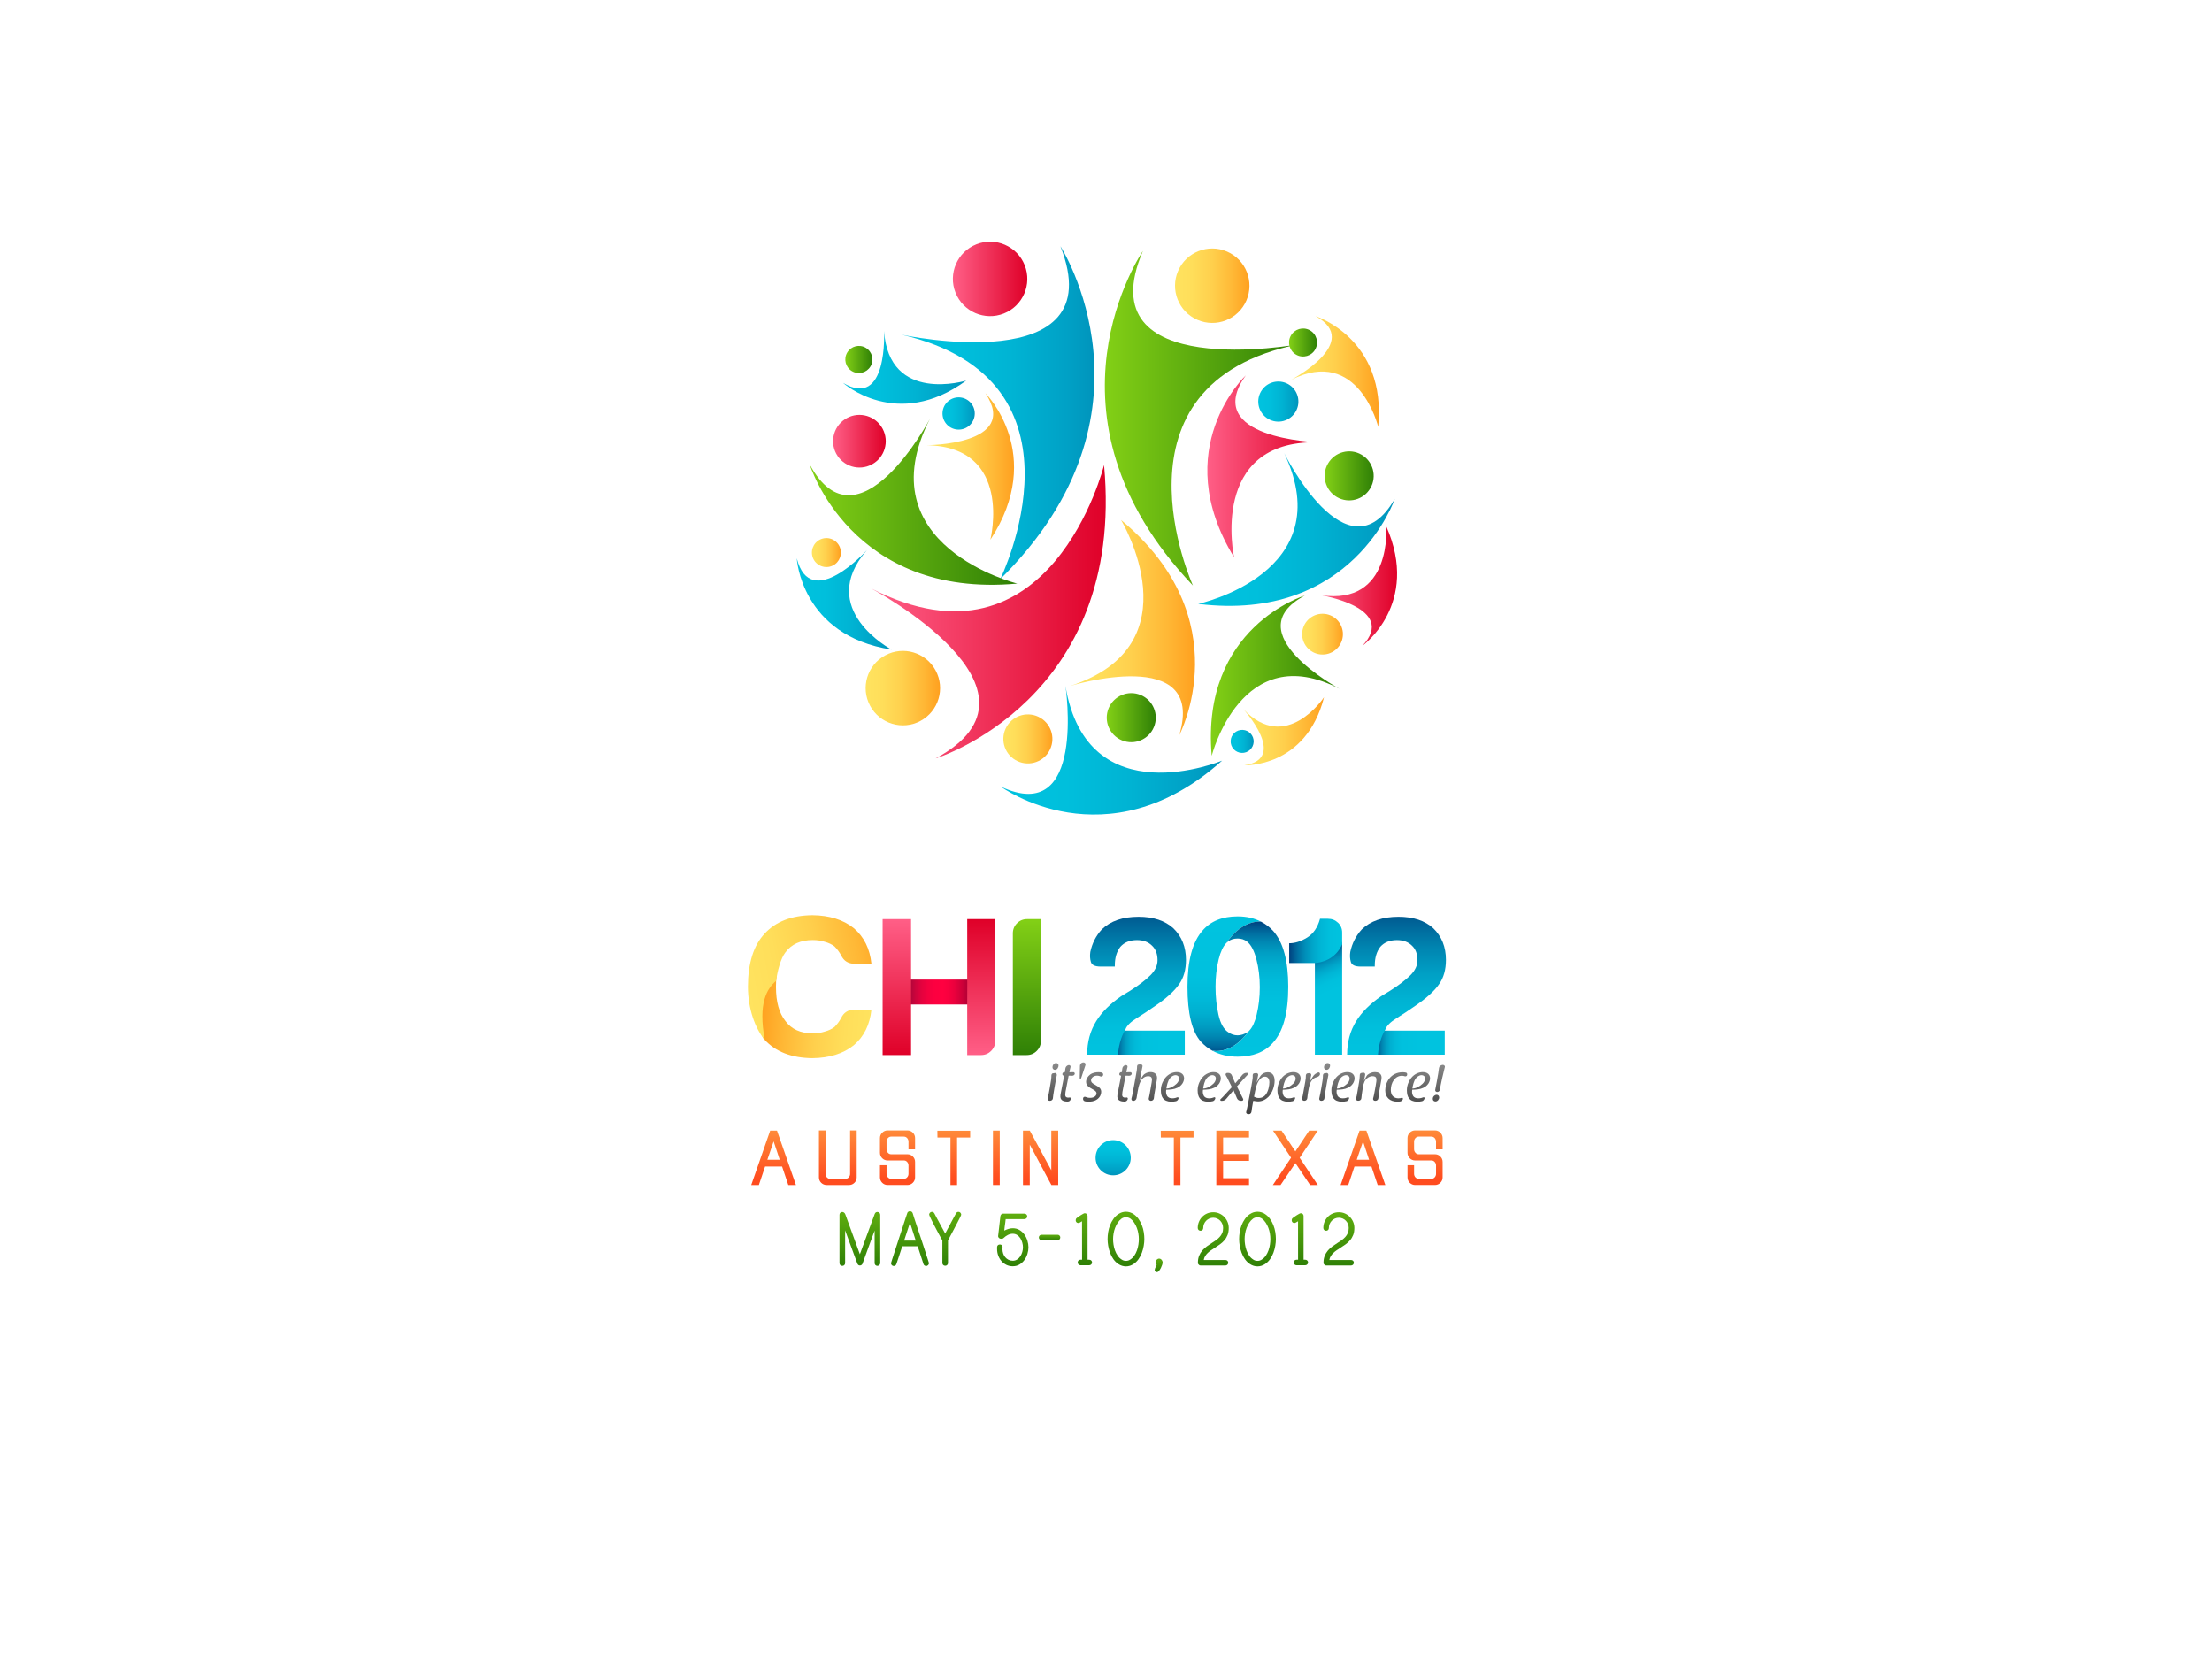 <?xml version="1.0" encoding="utf-8"?>
<!-- Generator: Adobe Illustrator 15.0.2, SVG Export Plug-In . SVG Version: 6.00 Build 0)  -->
<!DOCTYPE svg PUBLIC "-//W3C//DTD SVG 1.1//EN" "http://www.w3.org/Graphics/SVG/1.1/DTD/svg11.dtd">
<svg version="1.1" id="Layer_1" xmlns="http://www.w3.org/2000/svg" xmlns:xlink="http://www.w3.org/1999/xlink" x="0px" y="0px"
	 width="800px" height="600px" viewBox="0 0 800 600" enable-background="new 0 0 800 600" xml:space="preserve">
<g>
	<rect x="-58.506" y="-67.791" fill="#FFFFFF" width="910.45" height="679.466"/>
	<g>
		<g>
			<linearGradient id="SVGID_1_" gradientUnits="userSpaceOnUse" x1="399.58" y1="151.255" x2="469.748" y2="151.255">
				<stop  offset="0" style="stop-color:#83D016"/>
				<stop  offset="1" style="stop-color:#2F8006"/>
			</linearGradient>
			<path fill="url(#SVGID_1_)" d="M413.361,90.742c0,0-40.835,59.189,18.079,121.025c0,0-33.25-73.032,38.308-87.269
				C469.748,124.499,392.638,138.683,413.361,90.742z"/>
			<linearGradient id="SVGID_2_" gradientUnits="userSpaceOnUse" x1="424.959" y1="103.332" x2="451.887" y2="103.332">
				<stop  offset="0" style="stop-color:#FFE35F"/>
				<stop  offset="0.225" style="stop-color:#FFDE5A"/>
				<stop  offset="0.49" style="stop-color:#FFD04D"/>
				<stop  offset="0.775" style="stop-color:#FFB836"/>
				<stop  offset="1" style="stop-color:#FFA01F"/>
			</linearGradient>
			<path fill="url(#SVGID_2_)" d="M450.779,108.672c-2.953,6.826-10.875,9.965-17.699,7.016c-6.823-2.95-9.964-10.872-7.012-17.697
				c2.95-6.823,10.869-9.964,17.692-7.015C450.589,93.926,453.728,101.848,450.779,108.672z"/>
			<linearGradient id="SVGID_3_" gradientUnits="userSpaceOnUse" x1="326.121" y1="149.258" x2="395.836" y2="149.258">
				<stop  offset="0" style="stop-color:#00C3DF"/>
				<stop  offset="0.295" style="stop-color:#00BFDC"/>
				<stop  offset="0.583" style="stop-color:#00B3D3"/>
				<stop  offset="0.868" style="stop-color:#00A0C5"/>
				<stop  offset="1" style="stop-color:#0094BC"/>
			</linearGradient>
			<path fill="url(#SVGID_3_)" d="M383.508,89.05c0,0,39.012,60.412-21.765,120.417c0,0,35.468-71.981-35.623-88.399
				C326.121,121.068,402.759,137.602,383.508,89.05z"/>
			<linearGradient id="SVGID_4_" gradientUnits="userSpaceOnUse" x1="344.613" y1="100.87" x2="371.541" y2="100.87">
				<stop  offset="0" style="stop-color:#FF5F87"/>
				<stop  offset="1" style="stop-color:#DF0028"/>
			</linearGradient>
			<path fill="url(#SVGID_4_)" d="M345.565,105.83c2.738,6.911,10.565,10.294,17.472,7.552c6.911-2.738,10.293-10.563,7.554-17.475
				c-2.738-6.908-10.563-10.289-17.47-7.553C346.207,91.097,342.823,98.918,345.565,105.83z"/>
			<linearGradient id="SVGID_5_" gradientUnits="userSpaceOnUse" x1="315.103" y1="221.234" x2="399.918" y2="221.234">
				<stop  offset="0" style="stop-color:#FF5F87"/>
				<stop  offset="1" style="stop-color:#DF0028"/>
			</linearGradient>
			<path fill="url(#SVGID_5_)" d="M338.369,274.296c0,0,68.755-21.072,60.928-106.123c0,0-19.245,77.904-84.194,44.661
				C315.103,212.834,384.368,249.563,338.369,274.296z"/>
			<linearGradient id="SVGID_6_" gradientUnits="userSpaceOnUse" x1="313.069" y1="248.871" x2="339.995" y2="248.871">
				<stop  offset="0" style="stop-color:#FFE35F"/>
				<stop  offset="0.225" style="stop-color:#FFDE5A"/>
				<stop  offset="0.49" style="stop-color:#FFD04D"/>
				<stop  offset="0.775" style="stop-color:#FFB836"/>
				<stop  offset="1" style="stop-color:#FFA01F"/>
			</linearGradient>
			<path fill="url(#SVGID_6_)" d="M320.158,237.016c6.548-3.522,14.709-1.068,18.23,5.481c3.519,6.545,1.066,14.708-5.48,18.229
				c-6.546,3.52-14.714,1.068-18.229-5.48C311.155,248.698,313.61,240.538,320.158,237.016z"/>
			<linearGradient id="SVGID_7_" gradientUnits="userSpaceOnUse" x1="292.829" y1="181.494" x2="367.917" y2="181.494">
				<stop  offset="0" style="stop-color:#83D016"/>
				<stop  offset="1" style="stop-color:#2F8006"/>
			</linearGradient>
			<path fill="url(#SVGID_7_)" d="M292.829,167.948c0,0,14.911,48.653,75.088,43.112c0,0-55.122-13.619-31.601-59.574
				C336.316,151.487,310.328,200.498,292.829,167.948z"/>
			<linearGradient id="SVGID_8_" gradientUnits="userSpaceOnUse" x1="301.291" y1="159.573" x2="320.345" y2="159.573">
				<stop  offset="0" style="stop-color:#FF5F87"/>
				<stop  offset="1" style="stop-color:#DF0028"/>
			</linearGradient>
			<path fill="url(#SVGID_8_)" d="M319.206,155.063c2.492,4.632,0.757,10.407-3.876,12.9c-4.633,2.487-10.409,0.752-12.902-3.881
				c-2.49-4.631-0.755-10.407,3.882-12.899C310.941,148.693,316.714,150.43,319.206,155.063z"/>
			<linearGradient id="SVGID_9_" gradientUnits="userSpaceOnUse" x1="387.022" y1="226.97" x2="432.194" y2="226.97">
				<stop  offset="0" style="stop-color:#FFE35F"/>
				<stop  offset="0.225" style="stop-color:#FFDE5A"/>
				<stop  offset="0.49" style="stop-color:#FFD04D"/>
				<stop  offset="0.775" style="stop-color:#FFB836"/>
				<stop  offset="1" style="stop-color:#FFA01F"/>
			</linearGradient>
			<path fill="url(#SVGID_9_)" d="M426.493,265.884c0,0,22.215-41.851-21.055-77.827c0,0,27.325,45.259-18.416,60.028
				C387.022,248.085,436.401,232.929,426.493,265.884z"/>
			<linearGradient id="SVGID_10_" gradientUnits="userSpaceOnUse" x1="400.264" y1="259.552" x2="418.002" y2="259.552">
				<stop  offset="0" style="stop-color:#83D016"/>
				<stop  offset="1" style="stop-color:#2F8006"/>
			</linearGradient>
			<path fill="url(#SVGID_10_)" d="M400.643,257c1.409-4.693,6.355-7.349,11.046-5.942c4.689,1.413,7.345,6.356,5.936,11.047
				c-1.405,4.688-6.354,7.351-11.043,5.941C401.888,266.635,399.232,261.689,400.643,257z"/>
			<linearGradient id="SVGID_11_" gradientUnits="userSpaceOnUse" x1="433.337" y1="191.487" x2="504.449" y2="191.487">
				<stop  offset="0" style="stop-color:#00C3DF"/>
				<stop  offset="0.295" style="stop-color:#00BFDC"/>
				<stop  offset="0.583" style="stop-color:#00B3D3"/>
				<stop  offset="0.868" style="stop-color:#00A0C5"/>
				<stop  offset="1" style="stop-color:#0094BC"/>
			</linearGradient>
			<path fill="url(#SVGID_11_)" d="M504.449,180.417c0,0-15.26,44.854-71.112,37.988c0,0,51.689-11.105,31.107-54.549
				C464.444,163.855,487.236,210.208,504.449,180.417z"/>
			<linearGradient id="SVGID_12_" gradientUnits="userSpaceOnUse" x1="479.076" y1="172.108" x2="496.815" y2="172.108">
				<stop  offset="0" style="stop-color:#83D016"/>
				<stop  offset="1" style="stop-color:#2F8006"/>
			</linearGradient>
			<path fill="url(#SVGID_12_)" d="M480.271,167.673c-2.455,4.242-1.005,9.661,3.238,12.115c4.241,2.451,9.664,0.997,12.113-3.242
				c2.452-4.241,1.001-9.667-3.24-12.117C488.142,161.98,482.716,163.431,480.271,167.673z"/>
			<linearGradient id="SVGID_13_" gradientUnits="userSpaceOnUse" x1="436.65" y1="168.652" x2="476.416" y2="168.652">
				<stop  offset="0" style="stop-color:#FF5F87"/>
				<stop  offset="1" style="stop-color:#DF0028"/>
			</linearGradient>
			<path fill="url(#SVGID_13_)" d="M450.561,135.753c0,0-28.24,26.533-4.245,65.798c0,0-9.203-42.247,30.101-41.609
				C476.416,159.943,434.192,158.649,450.561,135.753z"/>
			<linearGradient id="SVGID_14_" gradientUnits="userSpaceOnUse" x1="455.072" y1="145.235" x2="469.578" y2="145.235">
				<stop  offset="0" style="stop-color:#00C3DF"/>
				<stop  offset="0.295" style="stop-color:#00BFDC"/>
				<stop  offset="0.583" style="stop-color:#00B3D3"/>
				<stop  offset="0.868" style="stop-color:#00A0C5"/>
				<stop  offset="1" style="stop-color:#0094BC"/>
			</linearGradient>
			<path fill="url(#SVGID_14_)" d="M468.225,149.45c-2.331,3.261-6.855,4.016-10.117,1.685c-3.259-2.33-4.012-6.859-1.681-10.118
				c2.326-3.26,6.857-4.01,10.117-1.681C469.801,141.664,470.556,146.194,468.225,149.45z"/>
			<linearGradient id="SVGID_15_" gradientUnits="userSpaceOnUse" x1="335.012" y1="168.711" x2="366.744" y2="168.711">
				<stop  offset="0" style="stop-color:#FFE35F"/>
				<stop  offset="0.225" style="stop-color:#FFDE5A"/>
				<stop  offset="0.49" style="stop-color:#FFD04D"/>
				<stop  offset="0.775" style="stop-color:#FFB836"/>
				<stop  offset="1" style="stop-color:#FFA01F"/>
			</linearGradient>
			<path fill="url(#SVGID_15_)" d="M356.393,142.213c0,0,22.048,22.021,1.789,52.996c0,0,8.44-33.733-23.169-34.188
				C335.012,161.022,368.986,161.019,356.393,142.213z"/>
			<linearGradient id="SVGID_16_" gradientUnits="userSpaceOnUse" x1="340.864" y1="149.544" x2="352.534" y2="149.544">
				<stop  offset="0" style="stop-color:#00C3DF"/>
				<stop  offset="0.295" style="stop-color:#00BFDC"/>
				<stop  offset="0.583" style="stop-color:#00B3D3"/>
				<stop  offset="0.868" style="stop-color:#00A0C5"/>
				<stop  offset="1" style="stop-color:#0094BC"/>
			</linearGradient>
			<path fill="url(#SVGID_16_)" d="M341.854,152.788c1.789,2.679,5.412,3.395,8.093,1.604c2.675-1.794,3.391-5.415,1.603-8.092
				c-1.795-2.675-5.419-3.395-8.095-1.603C340.774,146.489,340.058,150.114,341.854,152.788z"/>
			<linearGradient id="SVGID_17_" gradientUnits="userSpaceOnUse" x1="361.931" y1="271.328" x2="442.005" y2="271.328">
				<stop  offset="0" style="stop-color:#00C3DF"/>
				<stop  offset="0.295" style="stop-color:#00BFDC"/>
				<stop  offset="0.583" style="stop-color:#00B3D3"/>
				<stop  offset="0.868" style="stop-color:#00A0C5"/>
				<stop  offset="1" style="stop-color:#0094BC"/>
			</linearGradient>
			<path fill="url(#SVGID_17_)" d="M361.931,284.482c0,0,38.131,28.123,80.074-9.393c0,0-48.785,20.379-56.674-27.037
				C385.331,248.053,393.068,299.123,361.931,284.482z"/>
			<linearGradient id="SVGID_18_" gradientUnits="userSpaceOnUse" x1="362.871" y1="267.242" x2="380.614" y2="267.242">
				<stop  offset="0" style="stop-color:#FFE35F"/>
				<stop  offset="0.225" style="stop-color:#FFDE5A"/>
				<stop  offset="0.49" style="stop-color:#FFD04D"/>
				<stop  offset="0.775" style="stop-color:#FFB836"/>
				<stop  offset="1" style="stop-color:#FFA01F"/>
			</linearGradient>
			<path fill="url(#SVGID_18_)" d="M375.518,259.217c4.432,2.083,6.335,7.369,4.25,11.8c-2.084,4.432-7.366,6.334-11.799,4.25
				c-4.435-2.083-6.336-7.366-4.254-11.802C365.8,259.035,371.082,257.134,375.518,259.217z"/>
			<linearGradient id="SVGID_19_" gradientUnits="userSpaceOnUse" x1="437.926" y1="244.372" x2="484.472" y2="244.372">
				<stop  offset="0" style="stop-color:#83D016"/>
				<stop  offset="1" style="stop-color:#2F8006"/>
			</linearGradient>
			<path fill="url(#SVGID_19_)" d="M471.894,215.393c0,0-37.712,11.356-33.664,57.958c0,0,10.758-42.617,46.242-24.232
				C484.472,249.118,446.63,228.813,471.894,215.393z"/>
			<linearGradient id="SVGID_20_" gradientUnits="userSpaceOnUse" x1="288.157" y1="216.939" x2="322.452" y2="216.939">
				<stop  offset="0" style="stop-color:#00C3DF"/>
				<stop  offset="0.295" style="stop-color:#00BFDC"/>
				<stop  offset="0.583" style="stop-color:#00B3D3"/>
				<stop  offset="0.868" style="stop-color:#00A0C5"/>
				<stop  offset="1" style="stop-color:#0094BC"/>
			</linearGradient>
			<path fill="url(#SVGID_20_)" d="M288.157,201.91c0,0,1.455,27.944,34.295,33.028c0,0-27.586-14.627-8.898-35.999
				C313.554,198.939,293.145,221.61,288.157,201.91z"/>
			<linearGradient id="SVGID_21_" gradientUnits="userSpaceOnUse" x1="293.635" y1="199.844" x2="304.111" y2="199.844">
				<stop  offset="0" style="stop-color:#FFE35F"/>
				<stop  offset="0.225" style="stop-color:#FFDE5A"/>
				<stop  offset="0.49" style="stop-color:#FFD04D"/>
				<stop  offset="0.775" style="stop-color:#FFB836"/>
				<stop  offset="1" style="stop-color:#FFA01F"/>
			</linearGradient>
			<path fill="url(#SVGID_21_)" d="M303.949,198.557c0.71,2.808-0.989,5.658-3.789,6.362c-2.805,0.711-5.655-0.983-6.366-3.791
				c-0.705-2.801,0.987-5.65,3.793-6.363C300.395,194.06,303.238,195.757,303.949,198.557z"/>
			<linearGradient id="SVGID_22_" gradientUnits="userSpaceOnUse" x1="470.934" y1="229.351" x2="485.683" y2="229.351">
				<stop  offset="0" style="stop-color:#FFE35F"/>
				<stop  offset="0.225" style="stop-color:#FFDE5A"/>
				<stop  offset="0.49" style="stop-color:#FFD04D"/>
				<stop  offset="0.775" style="stop-color:#FFB836"/>
				<stop  offset="1" style="stop-color:#FFA01F"/>
			</linearGradient>
			<path fill="url(#SVGID_22_)" d="M481.767,235.86c-3.595,1.912-8.061,0.544-9.969-3.052c-1.911-3.594-0.547-8.056,3.047-9.967
				c3.6-1.914,8.063-0.547,9.976,3.053C486.729,229.486,485.363,233.95,481.767,235.86z"/>
			<linearGradient id="SVGID_23_" gradientUnits="userSpaceOnUse" x1="304.887" y1="132.857" x2="349.45" y2="132.857">
				<stop  offset="0" style="stop-color:#00C3DF"/>
				<stop  offset="0.295" style="stop-color:#00BFDC"/>
				<stop  offset="0.583" style="stop-color:#00B3D3"/>
				<stop  offset="0.868" style="stop-color:#00A0C5"/>
				<stop  offset="1" style="stop-color:#0094BC"/>
			</linearGradient>
			<path fill="url(#SVGID_23_)" d="M304.887,138.469c0,0,19.459,17.535,44.563-0.836c0,0-27.938,8.575-29.718-17.939
				C319.732,119.694,321.228,148.209,304.887,138.469z"/>
			<linearGradient id="SVGID_24_" gradientUnits="userSpaceOnUse" x1="305.71" y1="130.01" x2="315.518" y2="130.01">
				<stop  offset="0" style="stop-color:#83D016"/>
				<stop  offset="1" style="stop-color:#2F8006"/>
			</linearGradient>
			<path fill="url(#SVGID_24_)" d="M313.124,125.799c2.329,1.387,3.087,4.394,1.702,6.721c-1.388,2.325-4.396,3.087-6.724,1.702
				c-2.324-1.384-3.086-4.396-1.699-6.724C307.789,125.175,310.797,124.413,313.124,125.799z"/>
			<linearGradient id="SVGID_25_" gradientUnits="userSpaceOnUse" x1="466.885" y1="134.365" x2="498.707" y2="134.365">
				<stop  offset="0" style="stop-color:#FFE35F"/>
				<stop  offset="0.225" style="stop-color:#FFDE5A"/>
				<stop  offset="0.49" style="stop-color:#FFD04D"/>
				<stop  offset="0.775" style="stop-color:#FFB836"/>
				<stop  offset="1" style="stop-color:#FFA01F"/>
			</linearGradient>
			<path fill="url(#SVGID_25_)" d="M475.771,114.34c0,0,25.81,8.085,22.672,40.05c0,0-7.058-29.342-31.558-16.986
				C466.885,137.403,493.015,123.748,475.771,114.34z"/>
			<linearGradient id="SVGID_26_" gradientUnits="userSpaceOnUse" x1="466.201" y1="123.876" x2="476.326" y2="123.876">
				<stop  offset="0" style="stop-color:#83D016"/>
				<stop  offset="1" style="stop-color:#2F8006"/>
			</linearGradient>
			<path fill="url(#SVGID_26_)" d="M468.84,128.318c2.451,1.343,5.528,0.437,6.868-2.019c1.338-2.456,0.434-5.53-2.023-6.869
				c-2.45-1.338-5.527-0.437-6.866,2.02C465.482,123.906,466.385,126.979,468.84,128.318z"/>
			<linearGradient id="SVGID_27_" gradientUnits="userSpaceOnUse" x1="449.661" y1="264.476" x2="478.852" y2="264.476">
				<stop  offset="0" style="stop-color:#FFE35F"/>
				<stop  offset="0.225" style="stop-color:#FFDE5A"/>
				<stop  offset="0.49" style="stop-color:#FFD04D"/>
				<stop  offset="0.775" style="stop-color:#FFB836"/>
				<stop  offset="1" style="stop-color:#FFA01F"/>
			</linearGradient>
			<path fill="url(#SVGID_27_)" d="M450.058,276.778c0,0,22.237,1,28.794-24.61c0,0-13.709,20.711-29.19,4.271
				C449.661,256.438,466.041,274.347,450.058,276.778z"/>
			<linearGradient id="SVGID_28_" gradientUnits="userSpaceOnUse" x1="445.078" y1="268.135" x2="453.412" y2="268.135">
				<stop  offset="0" style="stop-color:#00C3DF"/>
				<stop  offset="0.295" style="stop-color:#00BFDC"/>
				<stop  offset="0.583" style="stop-color:#00B3D3"/>
				<stop  offset="0.868" style="stop-color:#00A0C5"/>
				<stop  offset="1" style="stop-color:#0094BC"/>
			</linearGradient>
			<path fill="url(#SVGID_28_)" d="M448.618,264.015c2.282-0.344,4.4,1.219,4.745,3.493c0.348,2.276-1.214,4.402-3.491,4.747
				c-2.271,0.343-4.396-1.218-4.746-3.495C444.781,266.489,446.344,264.36,448.618,264.015z"/>
			<linearGradient id="SVGID_29_" gradientUnits="userSpaceOnUse" x1="477.733" y1="211.953" x2="505.28" y2="211.953">
				<stop  offset="0" style="stop-color:#FF5F87"/>
				<stop  offset="1" style="stop-color:#DF0028"/>
			</linearGradient>
			<path fill="url(#SVGID_29_)" d="M492.733,233.57c0,0,21.055-15.094,8.616-43.235c0,0,2.374,28.81-23.616,24.924
				C477.733,215.259,505.595,219.839,492.733,233.57z"/>
		</g>
		<g>
			<g>
				<linearGradient id="SVGID_30_" gradientUnits="userSpaceOnUse" x1="344.941" y1="408.932" x2="344.941" y2="428.576">
					<stop  offset="0" style="stop-color:#FF8A39"/>
					<stop  offset="0.899" style="stop-color:#FF4C1F"/>
				</linearGradient>
				<polygon fill="url(#SVGID_30_)" points="339.044,411.393 343.745,411.393 343.745,428.576 346.134,428.576 346.134,411.393 
					350.873,411.393 350.873,408.932 339.01,408.932 				"/>
				<linearGradient id="SVGID_31_" gradientUnits="userSpaceOnUse" x1="360.34" y1="408.89" x2="360.34" y2="428.576">
					<stop  offset="0" style="stop-color:#FF8A39"/>
					<stop  offset="0.899" style="stop-color:#FF4C1F"/>
				</linearGradient>
				<rect x="359.112" y="408.89" fill="url(#SVGID_31_)" width="2.456" height="19.687"/>
				<linearGradient id="SVGID_32_" gradientUnits="userSpaceOnUse" x1="376.346" y1="408.89" x2="376.346" y2="428.576">
					<stop  offset="0" style="stop-color:#FF8A39"/>
					<stop  offset="0.899" style="stop-color:#FF4C1F"/>
				</linearGradient>
				<polygon fill="url(#SVGID_32_)" points="380.218,423.225 372.432,408.89 369.975,408.89 369.975,428.576 372.432,428.576 
					372.432,413.971 380.246,428.576 382.718,428.576 382.718,408.89 380.218,408.89 				"/>
				<linearGradient id="SVGID_33_" gradientUnits="userSpaceOnUse" x1="279.777" y1="408.89" x2="279.777" y2="428.576">
					<stop  offset="0" style="stop-color:#FF8A39"/>
					<stop  offset="0.899" style="stop-color:#FF4C1F"/>
				</linearGradient>
				<path fill="url(#SVGID_33_)" d="M281.004,408.89h-2.456l-6.856,19.687h2.758l2.253-6.685h6.147l2.25,6.685h2.762L281.004,408.89
					z M277.52,419.432l2.272-6.637l2.205,6.637H277.52z"/>
				<linearGradient id="SVGID_34_" gradientUnits="userSpaceOnUse" x1="324.599" y1="408.824" x2="324.599" y2="428.576">
					<stop  offset="0" style="stop-color:#FF8A39"/>
					<stop  offset="0.899" style="stop-color:#FF4C1F"/>
				</linearGradient>
				<path fill="url(#SVGID_34_)" d="M328.176,408.824h-7.154c-0.761,0-1.418,0.271-1.96,0.813c-0.546,0.542-0.813,1.195-0.813,1.965
					v5.309c0,0.765,0.267,1.419,0.813,1.967c0.536,0.541,1.189,0.813,1.954,0.813h5.895c0.469,0,0.858,0.179,1.177,0.54
					c0.315,0.368,0.481,0.791,0.481,1.28v3.008c0,0.488-0.166,0.912-0.481,1.276c-0.318,0.357-0.719,0.535-1.184,0.535h-4.571
					c-0.497,0-0.903-0.178-1.221-0.535c-0.314-0.364-0.48-0.788-0.48-1.276v-3.1h-2.382v4.389c0,0.765,0.267,1.414,0.813,1.96
					c0.542,0.535,1.2,0.808,1.96,0.808h7.154c0.765,0,1.417-0.272,1.961-0.808c0.544-0.546,0.813-1.195,0.813-1.955v-5.597
					c0-0.765-0.269-1.42-0.813-1.954c-0.537-0.544-1.191-0.813-1.955-0.813h-5.894c-0.469,0-0.86-0.182-1.178-0.552
					c-0.314-0.364-0.48-0.786-0.48-1.286v-2.715c0-0.491,0.166-0.922,0.48-1.286c0.318-0.362,0.718-0.548,1.187-0.548h4.568
					c0.496,0,0.902,0.186,1.22,0.54c0.315,0.372,0.481,0.797,0.481,1.29v2.798h2.383v-4.094c0-0.764-0.269-1.417-0.813-1.959
					C329.593,409.095,328.941,408.824,328.176,408.824z"/>
				<linearGradient id="SVGID_35_" gradientUnits="userSpaceOnUse" x1="303.006" y1="408.824" x2="303.006" y2="428.576">
					<stop  offset="0" style="stop-color:#FF8A39"/>
					<stop  offset="0.899" style="stop-color:#FF4C1F"/>
				</linearGradient>
				<path fill="url(#SVGID_35_)" d="M307.446,424.527c0,0.491-0.158,0.909-0.475,1.269c-0.324,0.364-0.728,0.535-1.218,0.535h-5.527
					c-0.475,0-0.87-0.178-1.184-0.535c-0.324-0.359-0.483-0.785-0.483-1.276v-15.695h-2.381v16.984c0,0.765,0.269,1.414,0.811,1.96
					c0.545,0.535,1.199,0.808,1.963,0.808h8.101c0.771,0,1.424-0.266,1.971-0.808c0.536-0.535,0.81-1.189,0.81-1.947v-16.997h-2.388
					V424.527z"/>
				<linearGradient id="SVGID_36_" gradientUnits="userSpaceOnUse" x1="492.938" y1="408.89" x2="492.938" y2="428.576">
					<stop  offset="0" style="stop-color:#FF8A39"/>
					<stop  offset="0.899" style="stop-color:#FF4C1F"/>
				</linearGradient>
				<path fill="url(#SVGID_36_)" d="M494.164,408.89h-2.457l-6.856,19.687h2.761l2.243-6.685h6.156l2.249,6.685h2.765
					L494.164,408.89z M490.682,419.432l2.271-6.637l2.197,6.637H490.682z"/>
				<linearGradient id="SVGID_37_" gradientUnits="userSpaceOnUse" x1="468.477" y1="408.89" x2="468.477" y2="428.576">
					<stop  offset="0" style="stop-color:#FF8A39"/>
					<stop  offset="0.899" style="stop-color:#FF4C1F"/>
				</linearGradient>
				<polygon fill="url(#SVGID_37_)" points="473.471,408.89 468.491,416.417 463.488,408.89 460.398,408.89 466.932,418.702 
					460.351,428.576 463.133,428.576 468.501,420.652 473.823,428.576 476.604,428.576 470.038,418.724 476.604,408.89 				"/>
				<linearGradient id="SVGID_38_" gradientUnits="userSpaceOnUse" x1="515.394" y1="408.824" x2="515.394" y2="428.576">
					<stop  offset="0" style="stop-color:#FF8A39"/>
					<stop  offset="0.899" style="stop-color:#FF4C1F"/>
				</linearGradient>
				<path fill="url(#SVGID_38_)" d="M521.745,415.69v-4.094c0-0.764-0.271-1.417-0.815-1.959c-0.542-0.543-1.197-0.813-1.96-0.813
					h-7.153c-0.766,0-1.421,0.271-1.963,0.813c-0.543,0.542-0.811,1.195-0.811,1.965v5.309c0,0.765,0.268,1.419,0.811,1.967
					c0.538,0.541,1.189,0.813,1.955,0.813h5.895c0.469,0,0.858,0.179,1.178,0.54c0.324,0.368,0.481,0.791,0.481,1.28v3.008
					c0,0.488-0.168,0.912-0.481,1.276c-0.323,0.357-0.719,0.535-1.186,0.535h-4.569c-0.497,0-0.897-0.178-1.221-0.535
					c-0.316-0.364-0.482-0.788-0.482-1.276v-3.1h-2.38v4.389c0,0.765,0.268,1.414,0.811,1.96c0.542,0.535,1.197,0.808,1.963,0.808
					h7.153c0.763,0,1.418-0.272,1.96-0.808c0.545-0.546,0.815-1.195,0.815-1.955v-5.597c0-0.765-0.271-1.42-0.815-1.954
					c-0.538-0.544-1.188-0.813-1.952-0.813h-5.897c-0.469,0-0.858-0.182-1.175-0.552c-0.321-0.364-0.482-0.786-0.482-1.286v-2.715
					c0-0.491,0.166-0.922,0.482-1.286c0.323-0.362,0.716-0.548,1.186-0.548h4.579c0.484,0,0.888,0.186,1.211,0.54
					c0.313,0.372,0.481,0.797,0.481,1.29v2.798H521.745z"/>
				<linearGradient id="SVGID_39_" gradientUnits="userSpaceOnUse" x1="425.725" y1="408.932" x2="425.725" y2="428.576">
					<stop  offset="0" style="stop-color:#FF8A39"/>
					<stop  offset="0.899" style="stop-color:#FF4C1F"/>
				</linearGradient>
				<polygon fill="url(#SVGID_39_)" points="419.829,411.393 424.534,411.393 424.534,428.576 426.922,428.576 426.922,411.393 
					431.657,411.393 431.657,408.932 419.793,408.932 				"/>
				<linearGradient id="SVGID_40_" gradientUnits="userSpaceOnUse" x1="445.815" y1="408.89" x2="445.815" y2="428.576">
					<stop  offset="0" style="stop-color:#FF8A39"/>
					<stop  offset="0.899" style="stop-color:#FF4C1F"/>
				</linearGradient>
				<polygon fill="url(#SVGID_40_)" points="439.897,428.576 451.731,428.576 451.731,426.116 442.356,426.116 442.356,419.834 
					451.731,419.834 451.731,417.38 442.356,417.38 442.356,411.393 451.731,411.393 451.731,408.932 439.897,408.89 				"/>
				<linearGradient id="SVGID_41_" gradientUnits="userSpaceOnUse" x1="402.594" y1="412.336" x2="402.594" y2="425.062">
					<stop  offset="0" style="stop-color:#00C3DF"/>
					<stop  offset="0.295" style="stop-color:#00BFDC"/>
					<stop  offset="0.583" style="stop-color:#00B3D3"/>
					<stop  offset="0.868" style="stop-color:#00A0C5"/>
					<stop  offset="1" style="stop-color:#0094BC"/>
				</linearGradient>
				<path fill="url(#SVGID_41_)" d="M402.593,412.336c-3.512,0-6.362,2.85-6.362,6.364c0,3.512,2.85,6.361,6.362,6.361
					c3.51,0,6.363-2.85,6.363-6.361C408.956,415.186,406.103,412.336,402.593,412.336z"/>
			</g>
			<g>
				<linearGradient id="SVGID_42_" gradientUnits="userSpaceOnUse" x1="450.742" y1="384.236" x2="450.742" y2="402.953">
					<stop  offset="0.006" style="stop-color:#8B8B8B"/>
					<stop  offset="1" style="stop-color:#3C3C3C"/>
				</linearGradient>
				<path fill="url(#SVGID_42_)" d="M381.497,388.084c-0.206,0.035-0.432,0.071-0.692,0.109c-0.447,0.036-0.576,0.558-0.559,0.987
					c0.017,0.673-0.149,1.905-0.597,4.385l-0.336,1.829c-0.148,0.82-0.278,1.379-0.373,1.792c-0.13,0.465,0.186,0.95,0.653,0.934
					c0.057,0,0.094,0,0.152,0c0.519,0,1.007-0.357,1.044-0.878c0.055-0.654,0.205-1.754,0.542-3.622l0.54-3.038
					c0.148-0.84,0.262-1.345,0.334-1.718C382.299,388.418,381.945,387.969,381.497,388.084z M381.945,384.463
					c-0.897,0-1.306,0.933-1.306,1.492c0,0.67,0.465,0.968,0.914,0.968c0.839,0,1.286-0.947,1.286-1.546
					C382.839,384.762,382.429,384.463,381.945,384.463z M388.175,387.765c-0.334,0.017-0.932,0.017-1.418,0.036
					c0.149-0.82,0.263-1.327,0.428-1.92c0.113-0.433-0.334-0.767-0.764-0.673c-0.614,0.15-1.061,0.653-1.119,1.266
					c-0.038,0.433-0.095,0.807-0.186,1.327c0,0,0,0-0.188-0.02c-0.355-0.035-0.653,0.262-0.707,0.617
					c-0.055,0.316,0.167,0.615,0.485,0.615l0.167,0.018l-1.213,6.232c-0.224,1.176-0.26,1.79,0.189,2.407
					c0.276,0.371,1.005,0.726,2.052,0.726c0.149,0,0.295,0,0.447-0.016c0.484-0.059,0.818-0.468,0.932-0.934
					c0.075-0.3-0.149-0.597-0.447-0.523c-0.148,0.037-0.319,0.055-0.506,0.055c-0.63,0-1.079-0.299-1.079-1.025
					c0-0.538,0.147-1.381,0.354-2.351c0.222-1.174,0.672-3.411,0.894-4.571c0.261,0,0.931,0,1.307,0.019
					c0.41,0,0.801-0.242,0.894-0.632C388.771,388.084,388.512,387.746,388.175,387.765z M392.578,384.742
					c-0.091-0.32-0.411-0.506-0.747-0.506c-0.522,0-1.082,0.317-1.211,0.972c-0.02,0.09-0.02,0.169-0.039,0.335l-0.073,4.366
					c0,0.111,0.092,0.202,0.204,0.202c0.132,0,0.244-0.091,0.3-0.202l1.528-4.591C392.599,385.133,392.633,384.948,392.578,384.742z
					 M398.437,387.911c-0.354-0.092-0.71-0.13-1.194-0.13c-0.711,0-2.016,0.13-2.967,0.839c-0.86,0.657-1.475,1.588-1.475,2.65
					c0,1.271,0.988,1.866,1.514,2.184l1.154,0.672c0.579,0.336,1.102,0.69,1.102,1.344c0,0.762-0.783,1.584-2.256,1.584
					c-0.767,0-1.251-0.13-1.606-0.297c-0.372-0.187-0.84-0.077-0.969,0.333c-0.169,0.523,0.092,1.103,0.634,1.215
					c0.39,0.092,0.782,0.13,1.324,0.13c0.781,0,2.014-0.054,3.133-0.859c1.066-0.782,1.438-1.865,1.438-2.704
					c0-1.175-0.802-1.68-1.324-1.994l-0.951-0.581c-0.71-0.39-1.402-0.781-1.402-1.603c0-0.749,0.784-1.662,2.202-1.662
					c0.448,0,0.803,0.093,1.084,0.224c0.372,0.187,0.856,0.095,1.044-0.297C399.109,388.529,398.904,388.007,398.437,387.911z
					 M408.773,387.765c-0.335,0.017-0.931,0.017-1.418,0.036c0.149-0.82,0.26-1.327,0.428-1.92c0.113-0.433-0.333-0.767-0.765-0.673
					c-0.615,0.15-1.063,0.653-1.121,1.266c-0.036,0.433-0.091,0.807-0.186,1.327c0,0,0,0-0.187-0.02
					c-0.354-0.035-0.65,0.262-0.708,0.617c-0.054,0.316,0.168,0.615,0.485,0.615l0.167,0.018l-1.212,6.232
					c-0.223,1.176-0.262,1.79,0.188,2.407c0.278,0.371,1.008,0.726,2.054,0.726c0.148,0,0.297,0,0.447-0.016
					c0.485-0.059,0.818-0.468,0.933-0.934c0.075-0.3-0.152-0.597-0.447-0.523c-0.15,0.037-0.318,0.055-0.508,0.055
					c-0.634,0-1.08-0.299-1.08-1.025c0-0.538,0.148-1.381,0.354-2.351c0.222-1.174,0.672-3.411,0.895-4.571
					c0.263,0,0.936,0,1.307,0.019c0.41,0,0.803-0.242,0.896-0.632C409.371,388.084,409.108,387.746,408.773,387.765z
					 M416.105,387.746c-0.523,0-1.251,0.091-2.053,0.613c-0.894,0.541-1.513,2.09-1.866,2.613l0.617-3.357
					c0.186-0.934,0.279-1.4,0.392-1.942c0.111-0.465-0.354-0.84-0.82-0.745c-0.205,0.038-0.412,0.058-0.634,0.075
					c-0.408,0.036-0.544,0.523-0.523,0.952c0.016,0.558-0.131,1.565-0.504,3.544l-0.952,5.222c-0.263,1.383-0.409,2.092-0.56,2.559
					c-0.13,0.449,0.205,0.877,0.653,0.877c0.599,0,1.102-0.428,1.195-1.03c0.167-1.264,0.631-3.597,0.709-3.935
					c0.447-1.827,0.969-2.59,1.343-2.983c0.579-0.635,1.363-0.991,2.146-0.991c1.527,0,1.473,1.064,1.266,2.24l-0.726,4.235
					c-0.133,0.747-0.227,1.212-0.317,1.55c-0.131,0.466,0.279,0.895,0.768,0.895c0.556,0,1.042-0.408,1.078-0.95
					c0.036-0.374,0.095-0.875,0.17-1.383l0.726-4.179c0.172-0.951,0.243-1.434,0.243-1.847
					C418.456,388.305,417.298,387.746,416.105,387.746z M425.581,387.746c-1.212,0-2.891,0.52-4.18,2.107
					c-0.598,0.748-1.564,2.389-1.564,4.458c0.036,2.333,0.764,4.051,3.73,4.142c0.707,0,1.286-0.091,1.752-0.186
					c0.467-0.111,0.785-0.539,0.915-0.988c0.074-0.281-0.169-0.544-0.411-0.429c-0.445,0.184-1.042,0.375-1.829,0.375
					c-2.853,0.017-2.218-3.1-2.218-3.1c1.493-0.059,2.741-0.095,4.066-0.729c0.598-0.3,1.286-0.745,1.791-1.528
					c0.372-0.562,0.601-1.286,0.601-1.884C428.234,388.715,427.335,387.746,425.581,387.746z M425.528,391.942
					c-1.047,0.989-2.354,1.734-3.695,1.754c0.129-1.009,0.503-2.838,1.342-3.787c0.803-0.931,1.606-1.063,1.997-1.063
					c0.651,0,1.252,0.391,1.252,1.229C426.424,390.787,426.049,391.438,425.528,391.942z M438.883,387.746
					c-1.213,0-2.891,0.52-4.18,2.107c-0.595,0.748-1.566,2.389-1.566,4.458c0.037,2.333,0.764,4.051,3.732,4.142
					c0.709,0,1.287-0.091,1.751-0.186c0.469-0.111,0.785-0.539,0.914-0.988c0.076-0.281-0.165-0.544-0.408-0.429
					c-0.448,0.184-1.045,0.375-1.829,0.375c-2.853,0.017-2.219-3.1-2.219-3.1c1.492-0.059,2.741-0.095,4.066-0.729
					c0.597-0.3,1.286-0.745,1.79-1.528c0.375-0.562,0.598-1.286,0.598-1.884C441.532,388.715,440.64,387.746,438.883,387.746z
					 M438.826,391.942c-1.043,0.989-2.351,1.734-3.692,1.754c0.13-1.009,0.504-2.838,1.342-3.787
					c0.803-0.931,1.605-1.063,1.997-1.063c0.653,0,1.253,0.391,1.253,1.229C439.726,390.787,439.35,391.438,438.826,391.942z
					 M449.088,396.401l-1.734-3.47l2.108-2.33c0.24-0.263,1.271-1.385,1.492-1.606c0.129-0.131,0.242-0.244,0.355-0.354
					c0.223-0.223,0.13-0.615-0.187-0.615c-0.058,0-0.114,0-0.169,0c-0.075,0-0.13,0-0.186,0c-0.654-0.019-1.231,0.393-1.624,0.913
					c-0.186,0.26-0.466,0.616-0.896,1.138l-1.51,1.717l-0.651-1.529c-0.264-0.579-0.432-0.968-0.544-1.285
					c-0.166-0.561-0.689-0.936-1.27-0.936c-0.073,0-0.147,0-0.224,0c-0.072,0-0.147,0-0.205,0c-0.447,0-0.745,0.449-0.521,0.821
					c0.203,0.334,0.374,0.653,0.521,0.931l1.681,3.378l-3.172,3.451c-0.446,0.449-0.747,0.749-0.953,0.951
					c-0.222,0.227,0.019,0.562,0.336,0.562c0.057,0,0.131,0,0.188,0c0.615,0.02,1.213-0.28,1.604-0.764
					c0.171-0.206,0.393-0.485,0.71-0.844l1.885-2.197l0.988,2.274c0.095,0.206,0.169,0.372,0.225,0.541
					c0.24,0.581,0.802,1.009,1.456,0.973c0.053,0,0.11,0,0.187,0c0.057,0,0.11,0,0.167,0c0.372,0.017,0.614-0.374,0.447-0.693
					C449.462,397.167,449.292,396.851,449.088,396.401z M458.528,387.801c-1.098,0-1.754,0.465-1.977,0.635
					c-0.97,0.688-1.625,2.407-2.054,3.058l0.54-2.665c0.096-0.451-0.332-0.803-0.802-0.728c-0.184,0.035-0.408,0.073-0.689,0.093
					c-0.391,0.036-0.521,0.483-0.485,0.876c0.037,0.391,0,0.951-0.15,1.789c-0.147,0.915-0.222,1.384-0.371,2.184l-1.177,6.104
					c-0.204,1.043-0.409,2.144-0.653,2.983c-0.129,0.449,0.299,0.822,0.767,0.822c0.056,0,0.11,0,0.169,0
					c0.54,0.036,0.933-0.449,0.988-0.991c0.036-0.354,0.092-0.819,0.205-1.471l0.428-2.369c0.786,0.166,1.362,0.222,1.754,0.222
					c1.398,0,2.724-0.634,3.714-1.624c1.399-1.4,2.258-3.881,2.258-5.839C460.992,388.864,460.021,387.801,458.528,387.801z
					 M457.668,396.01c-0.331,0.409-1.025,1.1-2.423,1.1c-0.84,0-1.307-0.259-1.698-0.465c0.148-0.803,0.506-2.761,0.841-3.862
					c0.65-2.125,1.866-3.396,3.079-3.396c1.155,0,1.623,0.953,1.623,2.036C459.09,392.521,458.772,394.721,457.668,396.01z
					 M467.744,387.746c-1.212,0-2.89,0.52-4.179,2.107c-0.598,0.748-1.566,2.389-1.566,4.458c0.036,2.333,0.763,4.051,3.731,4.142
					c0.708,0,1.29-0.091,1.754-0.186c0.467-0.111,0.783-0.539,0.916-0.988c0.072-0.281-0.17-0.544-0.413-0.429
					c-0.448,0.184-1.046,0.375-1.827,0.375c-2.854,0.017-2.221-3.1-2.221-3.1c1.492-0.059,2.741-0.095,4.068-0.729
					c0.594-0.3,1.286-0.745,1.79-1.528c0.374-0.562,0.595-1.286,0.595-1.884C470.393,388.715,469.497,387.746,467.744,387.746z
					 M467.689,391.942c-1.045,0.989-2.351,1.734-3.694,1.754c0.13-1.009,0.506-2.838,1.344-3.787
					c0.803-0.931,1.603-1.063,1.994-1.063c0.654,0,1.251,0.391,1.251,1.229C468.584,390.787,468.211,391.438,467.689,391.942z
					 M477.37,388.659c0.149-0.43-0.166-0.913-0.612-0.786c-0.281,0.096-0.618,0.246-1.011,0.504c-0.97,0.654-1.64,2.225-2.068,2.911
					c0.147-0.78,0.465-2.09,0.54-2.441c0.092-0.47-0.356-0.804-0.821-0.711c-0.147,0.02-0.316,0.038-0.502,0.058
					c-0.448,0.055-0.655,0.541-0.617,0.987c0.019,0.427-0.038,1.063-0.223,2.072l-0.915,5.059c-0.037,0.276-0.132,0.612-0.225,0.931
					c-0.13,0.466,0.281,0.878,0.747,0.878c0.037,0,0.054,0,0.091,0c0.543,0.017,0.994-0.412,1.047-0.953
					c0.095-1.232,0.524-3.695,0.803-4.685c0.524-1.864,1.585-2.647,2.461-2.853C476.625,389.499,477.183,389.198,477.37,388.659z
					 M480.148,384.463c-0.895,0-1.305,0.933-1.305,1.492c0,0.67,0.468,0.968,0.914,0.968c0.839,0,1.289-0.947,1.289-1.546
					C481.047,384.762,480.637,384.463,480.148,384.463z M479.7,388.084c-0.201,0.035-0.426,0.071-0.686,0.109
					c-0.447,0.036-0.58,0.558-0.563,0.987c0.019,0.673-0.148,1.905-0.598,4.385l-0.335,1.829c-0.149,0.82-0.279,1.379-0.374,1.792
					c-0.129,0.465,0.188,0.95,0.655,0.934c0.054,0,0.094,0,0.15,0c0.52,0,1.006-0.357,1.044-0.878
					c0.055-0.654,0.205-1.754,0.54-3.622l0.54-3.038c0.15-0.84,0.265-1.345,0.338-1.718
					C480.507,388.418,480.148,387.969,479.7,388.084z M487.258,387.746c-1.213,0-2.892,0.52-4.178,2.107
					c-0.599,0.748-1.566,2.389-1.566,4.458c0.036,2.333,0.765,4.051,3.729,4.142c0.709,0,1.29-0.091,1.755-0.186
					c0.466-0.111,0.782-0.539,0.914-0.988c0.074-0.281-0.169-0.544-0.412-0.429c-0.446,0.184-1.042,0.375-1.827,0.375
					c-2.856,0.017-2.22-3.1-2.22-3.1c1.493-0.059,2.742-0.095,4.069-0.729c0.594-0.3,1.285-0.745,1.788-1.528
					c0.373-0.562,0.597-1.286,0.597-1.884C489.907,388.715,489.012,387.746,487.258,387.746z M487.203,391.942
					c-1.045,0.989-2.351,1.734-3.692,1.754c0.129-1.009,0.5-2.838,1.342-3.787c0.803-0.931,1.605-1.063,1.997-1.063
					c0.65,0,1.248,0.391,1.248,1.229C488.098,390.787,487.725,391.438,487.203,391.942z M497.259,387.746
					c-0.95,0-1.864,0.354-2.612,0.931c-0.54,0.432-1.008,1.736-1.344,2.24c0.112-0.636,0.355-1.848,0.431-2.22
					c0.091-0.449-0.318-0.824-0.768-0.729c-0.202,0.038-0.409,0.074-0.631,0.092c-0.43,0.04-0.582,0.521-0.563,0.953
					c0,0.036,0,0.075,0,0.11c0,0.711-0.148,1.663-0.276,2.428l-0.602,3.507c-0.128,0.876-0.257,1.548-0.463,2.238
					c-0.131,0.432,0.261,0.823,0.728,0.804c0.036,0,0.094,0,0.147,0c0.524,0,1.008-0.354,1.046-0.875
					c0.021-0.357,0.057-0.786,0.15-1.363l0.336-2.186c0.166-1.025,0.373-2.277,1.063-3.169c0.54-0.713,1.531-1.291,2.408-1.291
					c1.791,0,1.659,0.991,1.211,3.507l-0.226,1.252c-0.317,1.828-0.519,2.742-0.69,3.321c-0.11,0.432,0.244,0.84,0.69,0.823
					c0.058,0,0.114,0,0.169,0c0.543,0,1.009-0.392,1.048-0.934c0.055-0.955,0.313-2.466,0.464-3.266l0.467-2.614
					c0.167-0.894,0.222-1.286,0.222-1.622C499.663,388.155,498.283,387.746,497.259,387.746z M508.509,387.932
					c-0.335-0.075-0.728-0.131-1.212-0.131c-4.291,0-6.307,3.599-6.307,6.511c0,2.539,1.64,4.123,4.386,4.123
					c0.315,0,0.633-0.018,0.932-0.054c0.468-0.059,0.896-0.377,1.064-0.822c0.091-0.279-0.075-0.616-0.356-0.54
					c-0.374,0.129-0.763,0.207-1.249,0.207c-0.562,0-1.1-0.116-1.585-0.433c-0.989-0.635-1.176-1.718-1.176-2.611
					c0-2.574,1.491-5.112,4.01-5.112c0.356,0,0.638,0.055,0.859,0.129c0.372,0.151,0.839,0.098,0.989-0.277
					C509.015,388.529,508.92,388.025,508.509,387.932z M514.553,387.746c-1.212,0-2.892,0.52-4.178,2.107
					c-0.6,0.748-1.567,2.389-1.567,4.458c0.037,2.333,0.766,4.051,3.73,4.142c0.708,0,1.29-0.091,1.756-0.186
					c0.465-0.111,0.781-0.539,0.914-0.988c0.073-0.281-0.17-0.544-0.413-0.429c-0.445,0.184-1.045,0.375-1.827,0.375
					c-2.854,0.017-2.22-3.1-2.22-3.1c1.491-0.059,2.743-0.095,4.068-0.729c0.597-0.3,1.285-0.745,1.789-1.528
					c0.374-0.562,0.597-1.286,0.597-1.884C517.202,388.715,516.306,387.746,514.553,387.746z M514.497,391.942
					c-1.044,0.989-2.35,1.734-3.694,1.754c0.132-1.009,0.506-2.838,1.345-3.787c0.803-0.931,1.603-1.063,1.993-1.063
					c0.654,0,1.252,0.391,1.252,1.229C515.393,390.787,515.02,391.438,514.497,391.942z M521.717,385.133
					c-0.633,0.075-1.211,0.484-1.286,1.101c-0.113,1.193-0.301,2.144-0.728,4.57c-0.354,1.997-0.505,2.779-0.635,3.378
					c-0.093,0.409,0.281,0.764,0.71,0.764c0.466,0,0.878-0.318,0.949-0.764c0.412-2.462,1.325-6.417,1.827-8.284
					C522.67,385.432,522.186,385.079,521.717,385.133z M519.593,395.953c-0.617,0-1.402,0.576-1.402,1.438
					c0,0.729,0.563,0.972,0.972,0.972c0.727,0,1.344-0.729,1.344-1.438C520.506,396.348,520.13,395.953,519.593,395.953z"/>
				<g>
					<g>
						<linearGradient id="SVGID_43_" gradientUnits="userSpaceOnUse" x1="403.315" y1="376.853" x2="428.494" y2="376.853">
							<stop  offset="0.006" style="stop-color:#00417F"/>
							<stop  offset="0.019" style="stop-color:#004D88"/>
							<stop  offset="0.059" style="stop-color:#006C9F"/>
							<stop  offset="0.105" style="stop-color:#0088B3"/>
							<stop  offset="0.156" style="stop-color:#009EC3"/>
							<stop  offset="0.216" style="stop-color:#00AFD0"/>
							<stop  offset="0.291" style="stop-color:#00BAD9"/>
							<stop  offset="0.395" style="stop-color:#00C1DE"/>
							<stop  offset="0.685" style="stop-color:#00C3DF"/>
						</linearGradient>
						<path fill="url(#SVGID_43_)" d="M405.991,372.258c-0.906,1.528-2.443,4.756-2.677,9.19h25.18v-8.721h-22.644
							C405.883,372.57,405.934,372.414,405.991,372.258z"/>
						<linearGradient id="SVGID_44_" gradientUnits="userSpaceOnUse" x1="411.053" y1="381.448" x2="411.053" y2="331.56">
							<stop  offset="0" style="stop-color:#00C3DF"/>
							<stop  offset="0.199" style="stop-color:#00BFDC"/>
							<stop  offset="0.393" style="stop-color:#00B3D3"/>
							<stop  offset="0.586" style="stop-color:#00A0C5"/>
							<stop  offset="0.778" style="stop-color:#0084B0"/>
							<stop  offset="0.967" style="stop-color:#006196"/>
							<stop  offset="1" style="stop-color:#005A91"/>
						</linearGradient>
						<path fill="url(#SVGID_44_)" d="M410.983,368.301c2.43-1.522,4.456-2.86,6.074-4.004c4.574-3.05,7.72-5.861,9.437-8.433
							c1.619-2.288,2.429-5.197,2.429-8.725c0-4.667-1.525-8.479-4.571-11.434c-3.051-2.765-7.245-4.146-12.58-4.146
							c-5.721,0-10.15,1.523-13.299,4.572c-2.095,2.29-3.477,5.005-4.146,8.149c-0.191,1.335-0.121,2.551,0.215,3.649
							c0.333,1.095,1.499,1.642,3.503,1.642h5.147v-0.431c0-2.761,0.668-5.002,2.003-6.72c1.428-1.619,3.432-2.429,6.003-2.429
							c2.286,0,4.1,0.669,5.433,2.003c1.334,1.238,2.003,3,2.003,5.289c0,1.905-0.856,3.714-2.574,5.434
							c-1.714,1.71-4.147,3.569-7.291,5.571c-0.763,0.48-1.431,0.884-2.002,1.215c-0.572,0.338-0.997,0.597-1.285,0.787
							c-4.006,2.767-7.008,5.768-9.009,9.009c-2.194,3.524-3.289,7.576-3.289,12.147h11.188c0.234-4.435,1.773-7.662,2.676-9.19
							C407.514,370.974,408.821,369.656,410.983,368.301z"/>
						<path fill="none" d="M439.614,356.861c0,3.623,0.358,7.005,1.071,10.15c0.712,3.146,1.884,5.243,3.504,6.289
							c1.048,0.768,2.19,1.144,3.431,1.144c1.143,0,2.335-0.376,3.573-1.144c0.229-0.165,0.442-0.369,0.651-0.586
							c0.597-0.842,0.915-1.412,0.915-1.412s-0.318,0.57-0.915,1.412c1.111-1.164,1.994-3.057,2.637-5.703
							c0.761-3.146,1.146-6.479,1.146-10.005c0-3.531-0.404-6.863-1.213-10.01c-0.813-3.143-1.933-5.29-3.362-6.434
							c-0.954-0.759-2.101-1.139-3.432-1.139c-1.432,0-2.623,0.38-3.574,1.139c-0.184,0.146-0.359,0.311-0.529,0.486
							c-0.487,0.721-0.744,1.192-0.744,1.192s0.257-0.472,0.744-1.192c-1.176,1.215-2.096,3.174-2.76,5.878
							C439.995,350.026,439.614,353.334,439.614,356.861z"/>
						<linearGradient id="SVGID_45_" gradientUnits="userSpaceOnUse" x1="442.752" y1="331.417" x2="442.752" y2="382.162">
							<stop  offset="0" style="stop-color:#00C3DF"/>
							<stop  offset="0.427" style="stop-color:#00C1DE"/>
							<stop  offset="0.58" style="stop-color:#00BAD9"/>
							<stop  offset="0.69" style="stop-color:#00AFD0"/>
							<stop  offset="0.778" style="stop-color:#009EC3"/>
							<stop  offset="0.854" style="stop-color:#0088B3"/>
							<stop  offset="0.921" style="stop-color:#006C9F"/>
							<stop  offset="0.981" style="stop-color:#004D88"/>
							<stop  offset="1" style="stop-color:#00417F"/>
						</linearGradient>
						<path fill="url(#SVGID_45_)" d="M451.845,372.715c-0.209,0.217-0.423,0.421-0.651,0.586c-1.238,0.768-2.431,1.144-3.573,1.144
							c-1.24,0-2.383-0.376-3.431-1.144c-1.62-1.046-2.792-3.144-3.504-6.289c-0.713-3.146-1.071-6.527-1.071-10.15
							c0-3.527,0.381-6.835,1.143-9.934c0.664-2.704,1.584-4.663,2.76-5.878c1.683-2.492,6.157-8.019,12.523-7.739
							c-2.435-1.254-5.235-1.894-8.42-1.894c-5.527,0-9.772,1.714-12.722,5.146c-3.623,4.1-5.435,10.866-5.435,20.299
							c0,9.628,1.622,16.254,4.86,19.872c1.24,1.346,2.634,2.438,4.177,3.285C445.15,380.939,449.938,375.408,451.845,372.715z"/>
						<linearGradient id="SVGID_46_" gradientUnits="userSpaceOnUse" x1="452.209" y1="384.051" x2="452.209" y2="333.3">
							<stop  offset="0" style="stop-color:#00C3DF"/>
							<stop  offset="0.427" style="stop-color:#00C1DE"/>
							<stop  offset="0.58" style="stop-color:#00BAD9"/>
							<stop  offset="0.69" style="stop-color:#00AFD0"/>
							<stop  offset="0.778" style="stop-color:#009EC3"/>
							<stop  offset="0.854" style="stop-color:#0088B3"/>
							<stop  offset="0.921" style="stop-color:#006C9F"/>
							<stop  offset="0.981" style="stop-color:#004D88"/>
							<stop  offset="1" style="stop-color:#00417F"/>
						</linearGradient>
						<path fill="url(#SVGID_46_)" d="M460.487,336.707c-1.31-1.424-2.798-2.546-4.447-3.396
							c-6.366-0.279-10.841,5.247-12.523,7.739c0.17-0.176,0.346-0.34,0.529-0.486c0.951-0.759,2.143-1.139,3.574-1.139
							c1.331,0,2.478,0.38,3.432,1.139c1.43,1.144,2.549,3.291,3.362,6.434c0.809,3.146,1.213,6.479,1.213,10.01
							c0,3.525-0.385,6.859-1.146,10.005c-0.643,2.646-1.525,4.539-2.637,5.703c-1.906,2.693-6.694,8.225-13.344,7.304
							c2.607,1.43,5.646,2.146,9.119,2.146c5.529,0,9.767-1.666,12.722-5.003c3.719-4.003,5.576-10.769,5.576-20.301
							C465.918,347.524,464.106,340.806,460.487,336.707z"/>
						<linearGradient id="SVGID_47_" gradientUnits="userSpaceOnUse" x1="497.334" y1="376.853" x2="522.514" y2="376.853">
							<stop  offset="0.006" style="stop-color:#00417F"/>
							<stop  offset="0.019" style="stop-color:#004D88"/>
							<stop  offset="0.059" style="stop-color:#006C9F"/>
							<stop  offset="0.105" style="stop-color:#0088B3"/>
							<stop  offset="0.156" style="stop-color:#009EC3"/>
							<stop  offset="0.216" style="stop-color:#00AFD0"/>
							<stop  offset="0.291" style="stop-color:#00BAD9"/>
							<stop  offset="0.395" style="stop-color:#00C1DE"/>
							<stop  offset="0.685" style="stop-color:#00C3DF"/>
						</linearGradient>
						<path fill="url(#SVGID_47_)" d="M500.01,372.258c-0.906,1.528-2.446,4.756-2.676,9.19h25.18v-8.721h-22.646
							C499.9,372.57,499.952,372.414,500.01,372.258z"/>
						<linearGradient id="SVGID_48_" gradientUnits="userSpaceOnUse" x1="505.073" y1="381.448" x2="505.073" y2="331.56">
							<stop  offset="0" style="stop-color:#00C3DF"/>
							<stop  offset="0.199" style="stop-color:#00BFDC"/>
							<stop  offset="0.393" style="stop-color:#00B3D3"/>
							<stop  offset="0.586" style="stop-color:#00A0C5"/>
							<stop  offset="0.778" style="stop-color:#0084B0"/>
							<stop  offset="0.967" style="stop-color:#006196"/>
							<stop  offset="1" style="stop-color:#005A91"/>
						</linearGradient>
						<path fill="url(#SVGID_48_)" d="M504.999,368.301c2.433-1.522,4.455-2.86,6.075-4.004c4.574-3.05,7.721-5.861,9.438-8.433
							c1.621-2.288,2.431-5.197,2.431-8.725c0-4.667-1.528-8.479-4.576-11.434c-3.052-2.765-7.241-4.146-12.578-4.146
							c-5.725,0-10.152,1.523-13.296,4.572c-2.098,2.29-3.48,5.005-4.147,8.149c-0.188,1.335-0.12,2.551,0.215,3.649
							c0.333,1.095,1.5,1.642,3.501,1.642h5.146v-0.431c0-2.761,0.667-5.002,2.003-6.72c1.426-1.619,3.431-2.429,6.005-2.429
							c2.285,0,4.096,0.669,5.433,2.003c1.332,1.238,2,3,2,5.289c0,1.905-0.855,3.714-2.571,5.434
							c-1.717,1.71-4.148,3.569-7.294,5.571c-0.762,0.48-1.429,0.884-2,1.215c-0.574,0.338-1,0.597-1.286,0.787
							c-4.007,2.767-7.004,5.768-9.009,9.009c-2.192,3.524-3.285,7.576-3.285,12.147h11.186c0.232-4.435,1.771-7.662,2.675-9.19
							C501.531,370.974,502.838,369.656,504.999,368.301z"/>
						<linearGradient id="SVGID_49_" gradientUnits="userSpaceOnUse" x1="488.906" y1="379.892" x2="473.681" y2="345.696">
							<stop  offset="0.601" style="stop-color:#00C3DF"/>
							<stop  offset="0.692" style="stop-color:#00C0DD"/>
							<stop  offset="0.761" style="stop-color:#00B6D6"/>
							<stop  offset="0.822" style="stop-color:#00A6CA"/>
							<stop  offset="0.879" style="stop-color:#008FB9"/>
							<stop  offset="0.933" style="stop-color:#0072A3"/>
							<stop  offset="0.984" style="stop-color:#004E89"/>
							<stop  offset="1" style="stop-color:#00417F"/>
						</linearGradient>
						<path fill="url(#SVGID_49_)" d="M475.545,347.244v34.204h9.865v-40.974C482.879,346.079,477.79,347.085,475.545,347.244z"/>
						<linearGradient id="SVGID_50_" gradientUnits="userSpaceOnUse" x1="485.41" y1="340.288" x2="466.253" y2="340.288">
							<stop  offset="0" style="stop-color:#00C3DF"/>
							<stop  offset="0.228" style="stop-color:#00C0DD"/>
							<stop  offset="0.4" style="stop-color:#00B6D6"/>
							<stop  offset="0.553" style="stop-color:#00A6CA"/>
							<stop  offset="0.696" style="stop-color:#008FB9"/>
							<stop  offset="0.831" style="stop-color:#0072A3"/>
							<stop  offset="0.959" style="stop-color:#004E89"/>
							<stop  offset="1" style="stop-color:#00417F"/>
						</linearGradient>
						<path fill="url(#SVGID_50_)" d="M485.41,341.532v-4.254c0-1.432-0.502-2.622-1.502-3.574c-1.003-0.953-2.216-1.43-3.646-1.43
							h-2.859c-0.856,3.145-2.406,5.406-4.645,6.793c-2.241,1.383-4.41,2.069-6.506,2.069v7.145h9.292v0.02
							C477.79,348.14,482.879,347.135,485.41,341.532z"/>
					</g>
					<g>
						<linearGradient id="SVGID_51_" gradientUnits="userSpaceOnUse" x1="371.385" y1="332.403" x2="371.385" y2="381.579">
							<stop  offset="0" style="stop-color:#83D016"/>
							<stop  offset="1" style="stop-color:#2F8006"/>
						</linearGradient>
						<path fill="url(#SVGID_51_)" d="M371.456,332.403c-1.427,0-2.645,0.499-3.645,1.5c-1,1-1.5,2.217-1.5,3.646v44.03h5.002
							c1.429,0,2.644-0.499,3.644-1.502c1.004-1,1.503-2.214,1.503-3.642v-44.032H371.456z"/>
						<linearGradient id="SVGID_52_" gradientUnits="userSpaceOnUse" x1="314.844" y1="369.716" x2="275.06" y2="366.934">
							<stop  offset="0" style="stop-color:#FFE35F"/>
							<stop  offset="0.225" style="stop-color:#FFDE5A"/>
							<stop  offset="0.49" style="stop-color:#FFD04D"/>
							<stop  offset="0.775" style="stop-color:#FFB836"/>
							<stop  offset="1" style="stop-color:#FFA01F"/>
						</linearGradient>
						<path fill="url(#SVGID_52_)" d="M304.227,368.141c-0.668,1.237-1.479,2.335-2.429,3.287c-0.992,0.742-2.153,1.291-3.479,1.645
							c-1.317,0.429-2.776,0.646-4.384,0.646c-4.383,0-7.671-1.479-9.866-4.435c-2.289-2.858-3.429-6.957-3.429-12.292
							c0-0.051,0.003-0.096,0.003-0.145c0-0.05-0.003-0.093-0.003-0.145c0-1.381,0.079-2.676,0.232-3.893
							c-3.372,2.827-7.514,9.132-5.032,22.4c0.218,0.263,0.42,0.544,0.654,0.791c4.026,4.403,9.81,6.632,17.335,6.706
							c6.165-0.074,11.163-1.636,14.973-4.703c3.681-3.128,5.791-7.422,6.362-12.865h-6.078
							C306.798,365.14,305.178,366.138,304.227,368.141z"/>
						<linearGradient id="SVGID_53_" gradientUnits="userSpaceOnUse" x1="269.706" y1="356.287" x2="322.745" y2="345.977">
							<stop  offset="0" style="stop-color:#FFE35F"/>
							<stop  offset="0.225" style="stop-color:#FFDE5A"/>
							<stop  offset="0.49" style="stop-color:#FFD04D"/>
							<stop  offset="0.775" style="stop-color:#FFB836"/>
							<stop  offset="1" style="stop-color:#FFA01F"/>
						</linearGradient>
						<path fill="url(#SVGID_53_)" d="M280.697,354.745c0.438-3.482,1.675-8.217,3.372-10.336c2.194-2.953,5.482-4.434,9.866-4.434
							c1.608,0,3.067,0.223,4.384,0.646c1.326,0.356,2.487,0.9,3.479,1.644c0.95,0.955,1.761,2.053,2.429,3.288
							c0.951,2.003,2.571,3.003,4.86,3.003h6.078c-0.571-5.441-2.681-9.734-6.362-12.865c-3.81-3.069-8.808-4.629-14.973-4.703
							c-7.524,0.074-13.309,2.304-17.335,6.705c-3.98,4.262-5.977,10.652-6,19.155c0.021,8.01,2.579,15.043,6.109,19.29
							C274.122,362.869,277.325,357.57,280.697,354.745z"/>
						<linearGradient id="SVGID_54_" gradientUnits="userSpaceOnUse" x1="325.757" y1="358.779" x2="355.666" y2="358.779">
							<stop  offset="0.006" style="stop-color:#6D0C34"/>
							<stop  offset="0.046" style="stop-color:#880A36"/>
							<stop  offset="0.109" style="stop-color:#AD0739"/>
							<stop  offset="0.176" style="stop-color:#CB043C"/>
							<stop  offset="0.246" style="stop-color:#E2023E"/>
							<stop  offset="0.32" style="stop-color:#F2013F"/>
							<stop  offset="0.404" style="stop-color:#FC0040"/>
							<stop  offset="0.511" style="stop-color:#FF0040"/>
							<stop  offset="0.573" style="stop-color:#F9003F"/>
							<stop  offset="0.651" style="stop-color:#EA003D"/>
							<stop  offset="0.739" style="stop-color:#CF0039"/>
							<stop  offset="0.833" style="stop-color:#AB0034"/>
							<stop  offset="0.932" style="stop-color:#7C002D"/>
							<stop  offset="1" style="stop-color:#580028"/>
						</linearGradient>
						<polygon fill="url(#SVGID_54_)" points="355.666,354.277 325.757,354.277 325.757,363.28 355.663,363.28 355.663,355.296 
													"/>
						
							<linearGradient id="SVGID_55_" gradientUnits="userSpaceOnUse" x1="490.878" y1="110.85" x2="490.878" y2="61.674" gradientTransform="matrix(-1 0 0 -1 815.232 443.253)">
							<stop  offset="0" style="stop-color:#FF5F87"/>
							<stop  offset="1" style="stop-color:#DF0028"/>
						</linearGradient>
						<polygon fill="url(#SVGID_55_)" points="329.5,354.277 329.5,332.403 319.209,332.403 319.209,381.579 329.5,381.579 
							329.5,363.28 329.5,363.28 329.5,354.277 						"/>
						
							<linearGradient id="SVGID_56_" gradientUnits="userSpaceOnUse" x1="460.356" y1="61.674" x2="460.356" y2="110.85" gradientTransform="matrix(-1 0 0 -1 815.232 443.253)">
							<stop  offset="0" style="stop-color:#FF5F87"/>
							<stop  offset="1" style="stop-color:#DF0028"/>
						</linearGradient>
						<path fill="url(#SVGID_56_)" d="M349.802,332.403v21.874l0,0l0.021,1.097l-0.021,7.906l0,0v18.299h5.004
							c1.428,0,2.642-0.499,3.644-1.502c1-1,1.5-2.214,1.5-3.642v-44.032H349.802z"/>
					</g>
				</g>
			</g>
			<g>
				<linearGradient id="SVGID_57_" gradientUnits="userSpaceOnUse" x1="310.984" y1="438.335" x2="310.984" y2="457.821">
					<stop  offset="0" style="stop-color:#5FAD0F"/>
					<stop  offset="1" style="stop-color:#2F8006"/>
				</linearGradient>
				<path fill="url(#SVGID_57_)" d="M304.632,457.821c-0.296,0-0.54-0.096-0.731-0.285c-0.191-0.189-0.286-0.432-0.286-0.728
					v-17.461c0-0.296,0.095-0.537,0.288-0.728c0.192-0.188,0.437-0.285,0.736-0.285c0.234,0,0.454,0.086,0.656,0.253
					c0.202,0.17,0.335,0.359,0.4,0.57v-0.032l5.29,14.487c0.885-2.425,1.783-4.86,2.69-7.307s1.803-4.882,2.69-7.307v0.031
					c0.168-0.463,0.495-0.696,0.979-0.696c0.252,0,0.483,0.097,0.694,0.285c0.21,0.19,0.315,0.432,0.315,0.728v17.461
					c0,0.296-0.106,0.538-0.318,0.728c-0.211,0.189-0.445,0.285-0.699,0.285c-0.297,0-0.541-0.096-0.731-0.285
					c-0.191-0.189-0.286-0.432-0.286-0.728v-11.768c-0.737,1.987-1.458,3.946-2.163,5.879c-0.705,1.934-1.415,3.893-2.131,5.878
					c-0.042,0.232-0.158,0.439-0.347,0.619c-0.19,0.179-0.411,0.269-0.663,0.269c-0.463,0-0.779-0.242-0.947-0.729v0.032
					c-0.463-1.268-0.868-2.366-1.216-3.296s-0.679-1.827-0.994-2.693c-0.316-0.865-0.647-1.769-0.994-2.709
					c-0.348-0.94-0.752-2.043-1.215-3.312v11.83c0,0.296-0.095,0.538-0.286,0.728C305.173,457.726,304.929,457.821,304.632,457.821z
					"/>
				<linearGradient id="SVGID_58_" gradientUnits="userSpaceOnUse" x1="329.106" y1="438.065" x2="329.106" y2="457.867">
					<stop  offset="0" style="stop-color:#5FAD0F"/>
					<stop  offset="1" style="stop-color:#2F8006"/>
				</linearGradient>
				<path fill="url(#SVGID_58_)" d="M323.251,457.867c-0.296,0-0.539-0.106-0.729-0.316c-0.19-0.211-0.284-0.443-0.284-0.696
					c0-0.043,0.137-0.49,0.411-1.345c0.274-0.854,0.617-1.914,1.028-3.179c0.412-1.266,0.86-2.642,1.345-4.128
					c0.485-1.486,0.944-2.895,1.376-4.224c0.432-1.328,0.807-2.473,1.124-3.432c0.317-0.959,0.517-1.556,0.602-1.788
					c0.062-0.23,0.189-0.406,0.379-0.521c0.19-0.115,0.39-0.174,0.601-0.174c0.21,0,0.406,0.059,0.585,0.174
					c0.179,0.115,0.311,0.291,0.395,0.521c0.042,0.232,0.212,0.781,0.507,1.646c0.295,0.864,0.644,1.919,1.044,3.163
					c0.295,0.887,0.606,1.819,0.934,2.8c0.326,0.98,0.653,1.961,0.98,2.941c0.327,0.98,0.632,1.915,0.918,2.8
					c0.285,0.885,0.537,1.677,0.759,2.373c0.221,0.695,0.401,1.254,0.539,1.677c0.137,0.421,0.205,0.652,0.205,0.695
					c0,0.253-0.105,0.485-0.316,0.696c-0.211,0.21-0.443,0.316-0.696,0.316c-0.21,0-0.411-0.064-0.601-0.19
					c-0.19-0.126-0.317-0.306-0.379-0.537l-2.089-6.417h-5.57c-0.359,1.117-0.712,2.191-1.061,3.226
					c-0.348,1.032-0.702,2.096-1.06,3.191C324.031,457.624,323.715,457.867,323.251,457.867z M326.986,448.689h4.208l-2.088-6.488
					L326.986,448.689z"/>
				<linearGradient id="SVGID_59_" gradientUnits="userSpaceOnUse" x1="341.837" y1="438.29" x2="341.837" y2="457.776">
					<stop  offset="0" style="stop-color:#5FAD0F"/>
					<stop  offset="1" style="stop-color:#2F8006"/>
				</linearGradient>
				<path fill="url(#SVGID_59_)" d="M346.62,438.29c0.295,0,0.538,0.106,0.728,0.317c0.189,0.21,0.285,0.442,0.285,0.695
					c0,0.106-0.143,0.442-0.427,1.012c-0.286,0.569-0.634,1.251-1.045,2.04c-0.412,0.792-0.844,1.613-1.297,2.468
					s-0.859,1.618-1.218,2.293l-0.792,1.487v8.161c0,0.295-0.095,0.539-0.286,0.728c-0.19,0.188-0.434,0.285-0.731,0.285
					s-0.54-0.097-0.731-0.285c-0.19-0.188-0.286-0.433-0.286-0.728v-8.192c-0.043-0.084-0.102-0.175-0.175-0.269
					c-0.073-0.095-0.131-0.195-0.174-0.302v0.031c-0.19-0.357-0.438-0.816-0.744-1.376c-0.306-0.558-0.622-1.149-0.95-1.771
					c-0.327-0.622-0.653-1.25-0.981-1.883c-0.327-0.632-0.622-1.212-0.886-1.738c-0.264-0.527-0.475-0.971-0.633-1.329
					c-0.158-0.359-0.237-0.57-0.237-0.633c0-0.253,0.094-0.485,0.284-0.695c0.19-0.211,0.434-0.317,0.729-0.317
					c0.379,0,0.674,0.19,0.885,0.57c0.359,0.696,0.697,1.338,1.013,1.93c0.316,0.591,0.627,1.164,0.933,1.724
					c0.306,0.56,0.617,1.129,0.935,1.708c0.317,0.58,0.656,1.218,1.017,1.913c0.593-1.139,1.232-2.336,1.918-3.589
					c0.686-1.256,1.335-2.463,1.947-3.622c0.084-0.19,0.21-0.344,0.379-0.459C346.251,438.35,346.43,438.29,346.62,438.29z"/>
				<linearGradient id="SVGID_60_" gradientUnits="userSpaceOnUse" x1="366.281" y1="438.924" x2="366.281" y2="457.956">
					<stop  offset="0" style="stop-color:#5FAD0F"/>
					<stop  offset="1" style="stop-color:#2F8006"/>
				</linearGradient>
				<path fill="url(#SVGID_60_)" d="M366.281,444.213c0.909,0,1.717,0.212,2.425,0.632c0.708,0.422,1.3,0.964,1.775,1.627
					c0.476,0.664,0.84,1.406,1.093,2.227c0.254,0.822,0.381,1.622,0.381,2.402c0,0.8-0.127,1.606-0.381,2.417
					c-0.253,0.812-0.618,1.544-1.093,2.196c-0.475,0.652-1.067,1.19-1.775,1.611c-0.708,0.42-1.516,0.631-2.425,0.631
					c-0.867,0-1.648-0.173-2.346-0.521c-0.698-0.347-1.289-0.806-1.775-1.374c-0.485-0.568-0.867-1.227-1.141-1.975
					c-0.275-0.747-0.412-1.521-0.412-2.322v-0.157c0-0.147,0-0.311,0-0.49s0.031-0.343,0.095-0.489
					c0.062-0.147,0.167-0.274,0.315-0.379c0.146-0.106,0.368-0.159,0.664-0.159c0.294,0,0.52,0.116,0.678,0.348
					c0.158,0.232,0.237,0.463,0.237,0.695c0,0.064-0.008,0.127-0.022,0.189c-0.016,0.064-0.023,0.116-0.023,0.158v0.284
					c0,0.549,0.085,1.075,0.255,1.58c0.169,0.507,0.418,0.953,0.748,1.343c0.329,0.391,0.721,0.7,1.177,0.933
					c0.457,0.231,0.971,0.348,1.544,0.348c0.593,0,1.124-0.152,1.591-0.458c0.466-0.305,0.854-0.694,1.161-1.17
					c0.307-0.473,0.541-0.995,0.7-1.563s0.239-1.128,0.239-1.676c0-0.527-0.08-1.079-0.238-1.659
					c-0.159-0.579-0.392-1.112-0.699-1.596c-0.306-0.485-0.693-0.88-1.158-1.185c-0.465-0.307-0.994-0.459-1.586-0.459
					c-0.614,0-1.201,0.143-1.762,0.428s-1.073,0.648-1.538,1.092c-0.127,0.127-0.264,0.211-0.412,0.254
					c-0.148,0.041-0.284,0.052-0.411,0.031c-0.317,0.041-0.602-0.047-0.855-0.269c-0.252-0.223-0.358-0.491-0.316-0.808l0.823-7.121
					c0.042-0.253,0.153-0.464,0.333-0.633c0.179-0.169,0.406-0.253,0.68-0.253h7.678c0.253,0,0.485,0.095,0.696,0.284
					c0.21,0.188,0.316,0.432,0.316,0.726c0,0.273-0.106,0.506-0.316,0.694c-0.211,0.189-0.443,0.284-0.696,0.284h-6.789
					c-0.043,0.424-0.085,0.788-0.128,1.095c-0.042,0.307-0.084,0.612-0.127,0.92c-0.042,0.306-0.084,0.622-0.126,0.949
					c-0.042,0.328-0.085,0.725-0.127,1.19c0.486-0.253,0.993-0.458,1.522-0.615C365.256,444.292,365.774,444.213,366.281,444.213z"
					/>
				<linearGradient id="SVGID_61_" gradientUnits="userSpaceOnUse" x1="379.584" y1="446.565" x2="379.584" y2="448.554">
					<stop  offset="0" style="stop-color:#5FAD0F"/>
					<stop  offset="1" style="stop-color:#2F8006"/>
				</linearGradient>
				<path fill="url(#SVGID_61_)" d="M375.993,448.237c-0.19-0.21-0.285-0.441-0.285-0.694c0-0.273,0.095-0.506,0.285-0.694
					c0.188-0.189,0.432-0.284,0.727-0.284h5.792c0.274,0,0.501,0.095,0.68,0.284c0.18,0.188,0.27,0.421,0.27,0.694
					c0,0.253-0.09,0.484-0.27,0.694c-0.179,0.21-0.406,0.316-0.68,0.316h-5.792C376.425,448.554,376.181,448.447,375.993,448.237z"
					/>
				<linearGradient id="SVGID_62_" gradientUnits="userSpaceOnUse" x1="391.996" y1="438.787" x2="391.996" y2="457.595">
					<stop  offset="0" style="stop-color:#5FAD0F"/>
					<stop  offset="1" style="stop-color:#2F8006"/>
				</linearGradient>
				<path fill="url(#SVGID_62_)" d="M393.935,455.605c0.299,0,0.544,0.096,0.735,0.285c0.19,0.189,0.287,0.432,0.287,0.726
					c0,0.231-0.096,0.453-0.285,0.662c-0.191,0.211-0.434,0.316-0.729,0.316h-3.202c-0.274,0-0.507-0.105-0.696-0.316
					c-0.191-0.209-0.286-0.431-0.286-0.662c0-0.294,0.095-0.536,0.285-0.726s0.422-0.285,0.697-0.285h0.601l-0.015-13.909
					c-0.255,0.168-0.504,0.316-0.748,0.442c-0.244,0.126-0.43,0.189-0.557,0.189c-0.297,0-0.536-0.095-0.715-0.284
					c-0.181-0.189-0.271-0.432-0.271-0.728c0-0.146,0.032-0.294,0.095-0.442c0.063-0.147,0.17-0.273,0.318-0.38
					c0.106-0.083,0.292-0.221,0.557-0.411c0.265-0.188,0.546-0.378,0.842-0.568c0.297-0.188,0.584-0.357,0.86-0.505
					c0.275-0.147,0.477-0.223,0.604-0.223c0.297,0,0.541,0.096,0.731,0.286c0.191,0.189,0.286,0.421,0.286,0.693v15.839H393.935z"/>
				<linearGradient id="SVGID_63_" gradientUnits="userSpaceOnUse" x1="407.217" y1="438.246" x2="407.217" y2="458.003">
					<stop  offset="0" style="stop-color:#5FAD0F"/>
					<stop  offset="1" style="stop-color:#2F8006"/>
				</linearGradient>
				<path fill="url(#SVGID_63_)" d="M407.217,438.246c0.971,0,1.889,0.283,2.754,0.853c0.696,0.464,1.293,1.049,1.787,1.755
					c0.496,0.706,0.902,1.465,1.22,2.276c0.316,0.812,0.543,1.648,0.68,2.513s0.205,1.687,0.205,2.466
					c0,0.78-0.074,1.602-0.222,2.465c-0.147,0.864-0.374,1.707-0.68,2.529c-0.307,0.821-0.707,1.585-1.203,2.292
					c-0.494,0.705-1.091,1.291-1.787,1.754c-0.865,0.569-1.783,0.854-2.754,0.854s-1.889-0.285-2.753-0.854
					c-0.697-0.463-1.293-1.049-1.789-1.754c-0.495-0.707-0.896-1.471-1.202-2.292c-0.307-0.822-0.533-1.665-0.68-2.529
					c-0.147-0.863-0.222-1.685-0.222-2.465c0-0.779,0.069-1.602,0.206-2.466s0.364-1.701,0.68-2.513s0.723-1.57,1.218-2.276
					c0.496-0.706,1.092-1.291,1.789-1.755C405.328,438.529,406.246,438.246,407.217,438.246z M407.217,456.013
					c0.612,0,1.162-0.179,1.647-0.537c0.549-0.358,1.013-0.822,1.394-1.392c0.38-0.568,0.692-1.19,0.935-1.865
					c0.243-0.675,0.417-1.37,0.522-2.088c0.105-0.716,0.158-1.391,0.158-2.022c0-0.611-0.058-1.271-0.174-1.976
					c-0.116-0.708-0.301-1.393-0.555-2.057c-0.254-0.663-0.57-1.285-0.95-1.865c-0.38-0.579-0.823-1.059-1.33-1.439
					c-0.232-0.168-0.496-0.3-0.793-0.395c-0.296-0.095-0.58-0.143-0.854-0.143s-0.561,0.048-0.855,0.143
					c-0.297,0.095-0.56,0.227-0.791,0.395c-0.508,0.381-0.951,0.86-1.332,1.439c-0.379,0.58-0.697,1.202-0.95,1.865
					c-0.253,0.664-0.438,1.349-0.554,2.057c-0.116,0.705-0.175,1.364-0.175,1.976c0,0.632,0.052,1.307,0.159,2.022
					c0.104,0.718,0.279,1.413,0.522,2.088c0.242,0.675,0.555,1.297,0.936,1.865c0.38,0.569,0.843,1.033,1.394,1.392
					C406.056,455.834,406.604,456.013,407.217,456.013z"/>
				<linearGradient id="SVGID_64_" gradientUnits="userSpaceOnUse" x1="419.039" y1="455.199" x2="419.039" y2="460.084">
					<stop  offset="0" style="stop-color:#5FAD0F"/>
					<stop  offset="1" style="stop-color:#2F8006"/>
				</linearGradient>
				<path fill="url(#SVGID_64_)" d="M420.469,456.655c0,0.189-0.058,0.465-0.174,0.822c-0.116,0.359-0.264,0.717-0.442,1.077
					c-0.18,0.358-0.381,0.68-0.603,0.965c-0.223,0.283-0.428,0.459-0.616,0.522c-0.254,0.084-0.497,0.041-0.729-0.127
					c-0.232-0.169-0.327-0.38-0.285-0.633c0.021-0.316,0.131-0.66,0.332-1.028c0.201-0.369,0.322-0.67,0.364-0.902
					c-0.254-0.253-0.379-0.549-0.379-0.887c0-0.316,0.13-0.606,0.395-0.87c0.264-0.264,0.555-0.396,0.87-0.396
					c0.338,0,0.622,0.127,0.855,0.38c0.231,0.253,0.369,0.528,0.411,0.822V456.655z"/>
				<linearGradient id="SVGID_65_" gradientUnits="userSpaceOnUse" x1="438.787" y1="438.427" x2="438.787" y2="457.685">
					<stop  offset="0" style="stop-color:#5FAD0F"/>
					<stop  offset="1" style="stop-color:#2F8006"/>
				</linearGradient>
				<path fill="url(#SVGID_65_)" d="M438.788,438.427c0.781,0,1.51,0.148,2.185,0.442c0.676,0.296,1.268,0.703,1.773,1.221
					c0.508,0.518,0.909,1.119,1.204,1.806c0.295,0.688,0.443,1.421,0.443,2.202c0,0.994-0.142,1.85-0.426,2.567
					c-0.285,0.718-0.664,1.352-1.139,1.9c-0.476,0.551-1.007,1.036-1.597,1.458c-0.592,0.423-1.203,0.836-1.834,1.236
					c-0.464,0.297-0.918,0.592-1.36,0.888c-0.441,0.296-0.848,0.617-1.216,0.966c-0.369,0.349-0.686,0.735-0.949,1.158
					c-0.264,0.421-0.437,0.897-0.521,1.425h7.848c0.295,0,0.539,0.096,0.729,0.284c0.189,0.189,0.284,0.421,0.284,0.695
					c0,0.253-0.095,0.483-0.285,0.694c-0.19,0.21-0.435,0.315-0.73,0.315h-8.941l-0.381-0.045l-0.316-0.254l-0.287-0.349
					l-0.031-0.38c0-0.949,0.147-1.784,0.442-2.501c0.296-0.718,0.682-1.351,1.156-1.899c0.475-0.548,1.008-1.039,1.599-1.473
					c0.592-0.433,1.193-0.839,1.807-1.219c0.505-0.316,1.007-0.648,1.503-0.997s0.939-0.734,1.329-1.156
					c0.391-0.422,0.703-0.896,0.935-1.425c0.232-0.528,0.349-1.141,0.349-1.836c0-0.508-0.09-0.988-0.269-1.441
					c-0.18-0.454-0.429-0.85-0.745-1.188c-0.315-0.337-0.696-0.606-1.141-0.807c-0.443-0.202-0.918-0.302-1.425-0.302
					c-0.505,0-0.98,0.102-1.425,0.302c-0.442,0.202-0.823,0.467-1.139,0.794c-0.317,0.329-0.571,0.716-0.761,1.16
					c-0.19,0.445-0.285,0.922-0.285,1.43c0,0.297-0.09,0.54-0.268,0.729c-0.18,0.191-0.416,0.288-0.711,0.288
					s-0.537-0.096-0.727-0.287c-0.188-0.189-0.284-0.433-0.284-0.729c0-0.782,0.142-1.517,0.428-2.203
					c0.285-0.688,0.681-1.29,1.188-1.809c0.507-0.518,1.104-0.925,1.79-1.221C437.272,438.575,438.007,438.427,438.788,438.427z"/>
				<linearGradient id="SVGID_66_" gradientUnits="userSpaceOnUse" x1="454.797" y1="438.246" x2="454.797" y2="458.003">
					<stop  offset="0" style="stop-color:#5FAD0F"/>
					<stop  offset="1" style="stop-color:#2F8006"/>
				</linearGradient>
				<path fill="url(#SVGID_66_)" d="M454.797,438.246c0.971,0,1.889,0.283,2.753,0.853c0.696,0.464,1.292,1.049,1.789,1.755
					c0.495,0.706,0.901,1.465,1.218,2.276s0.543,1.648,0.681,2.513c0.137,0.864,0.205,1.687,0.205,2.466
					c0,0.78-0.074,1.602-0.222,2.465c-0.147,0.864-0.374,1.707-0.681,2.529c-0.305,0.821-0.706,1.585-1.201,2.292
					c-0.497,0.705-1.093,1.291-1.789,1.754c-0.864,0.569-1.782,0.854-2.753,0.854c-0.972,0-1.89-0.285-2.754-0.854
					c-0.696-0.463-1.292-1.049-1.788-1.754c-0.497-0.707-0.896-1.471-1.203-2.292c-0.306-0.822-0.532-1.665-0.68-2.529
					c-0.147-0.863-0.221-1.685-0.221-2.465c0-0.779,0.068-1.602,0.205-2.466s0.363-1.701,0.68-2.513
					c0.317-0.812,0.722-1.57,1.219-2.276c0.496-0.706,1.092-1.291,1.788-1.755C452.907,438.529,453.825,438.246,454.797,438.246z
					 M454.797,456.013c0.612,0,1.161-0.179,1.647-0.537c0.549-0.358,1.013-0.822,1.394-1.392c0.38-0.568,0.691-1.19,0.934-1.865
					c0.244-0.675,0.417-1.37,0.523-2.088c0.105-0.716,0.157-1.391,0.157-2.022c0-0.611-0.057-1.271-0.174-1.976
					c-0.115-0.708-0.3-1.393-0.555-2.057c-0.253-0.663-0.57-1.285-0.95-1.865c-0.379-0.579-0.822-1.059-1.329-1.439
					c-0.233-0.168-0.497-0.3-0.793-0.395c-0.295-0.095-0.581-0.143-0.854-0.143c-0.275,0-0.561,0.048-0.856,0.143
					c-0.295,0.095-0.559,0.227-0.791,0.395c-0.507,0.381-0.951,0.86-1.33,1.439c-0.38,0.58-0.697,1.202-0.952,1.865
					c-0.252,0.664-0.438,1.349-0.554,2.057c-0.115,0.705-0.174,1.364-0.174,1.976c0,0.632,0.053,1.307,0.158,2.022
					c0.105,0.718,0.28,1.413,0.522,2.088c0.243,0.675,0.555,1.297,0.935,1.865c0.381,0.569,0.846,1.033,1.395,1.392
					C453.635,455.834,454.184,456.013,454.797,456.013z"/>
				<linearGradient id="SVGID_67_" gradientUnits="userSpaceOnUse" x1="470.125" y1="438.787" x2="470.125" y2="457.595">
					<stop  offset="0" style="stop-color:#5FAD0F"/>
					<stop  offset="1" style="stop-color:#2F8006"/>
				</linearGradient>
				<path fill="url(#SVGID_67_)" d="M472.063,455.605c0.299,0,0.543,0.096,0.734,0.285s0.288,0.432,0.288,0.726
					c0,0.231-0.097,0.453-0.287,0.662c-0.189,0.211-0.434,0.316-0.728,0.316h-3.202c-0.275,0-0.509-0.105-0.698-0.316
					c-0.19-0.209-0.285-0.431-0.285-0.662c0-0.294,0.095-0.536,0.285-0.726c0.189-0.189,0.421-0.285,0.695-0.285h0.603
					l-0.016-13.909c-0.255,0.168-0.504,0.316-0.747,0.442c-0.244,0.126-0.431,0.189-0.558,0.189c-0.297,0-0.535-0.095-0.716-0.284
					s-0.27-0.432-0.27-0.728c0-0.146,0.031-0.294,0.095-0.442c0.063-0.147,0.169-0.273,0.317-0.38
					c0.106-0.083,0.292-0.221,0.558-0.411c0.265-0.188,0.546-0.378,0.843-0.568c0.297-0.188,0.584-0.357,0.859-0.505
					c0.274-0.147,0.478-0.223,0.604-0.223c0.298,0,0.542,0.096,0.732,0.286c0.191,0.189,0.287,0.421,0.287,0.693v15.839H472.063z"/>
				<linearGradient id="SVGID_68_" gradientUnits="userSpaceOnUse" x1="484.215" y1="438.427" x2="484.215" y2="457.685">
					<stop  offset="0" style="stop-color:#5FAD0F"/>
					<stop  offset="1" style="stop-color:#2F8006"/>
				</linearGradient>
				<path fill="url(#SVGID_68_)" d="M484.216,438.427c0.78,0,1.509,0.148,2.185,0.442c0.675,0.296,1.267,0.703,1.772,1.221
					c0.508,0.518,0.909,1.119,1.205,1.806c0.295,0.688,0.443,1.421,0.443,2.202c0,0.994-0.143,1.85-0.427,2.567
					s-0.664,1.352-1.139,1.9c-0.474,0.551-1.006,1.036-1.597,1.458c-0.59,0.423-1.201,0.836-1.832,1.236
					c-0.465,0.297-0.918,0.592-1.36,0.888c-0.443,0.296-0.849,0.617-1.217,0.966c-0.369,0.349-0.687,0.735-0.948,1.158
					c-0.265,0.421-0.438,0.897-0.522,1.425h7.849c0.295,0,0.538,0.096,0.729,0.284c0.188,0.189,0.284,0.421,0.284,0.695
					c0,0.253-0.096,0.483-0.285,0.694c-0.191,0.21-0.434,0.315-0.73,0.315h-8.942l-0.381-0.045l-0.316-0.254l-0.285-0.349
					l-0.032-0.38c0-0.949,0.147-1.784,0.443-2.501c0.294-0.718,0.681-1.351,1.154-1.899c0.476-0.548,1.009-1.039,1.601-1.473
					c0.59-0.433,1.191-0.839,1.805-1.219c0.506-0.316,1.008-0.648,1.504-0.997s0.938-0.734,1.329-1.156s0.702-0.896,0.935-1.425
					c0.231-0.528,0.349-1.141,0.349-1.836c0-0.508-0.09-0.988-0.27-1.441c-0.18-0.454-0.428-0.85-0.745-1.188
					c-0.315-0.337-0.696-0.606-1.141-0.807c-0.442-0.202-0.918-0.302-1.424-0.302s-0.98,0.102-1.424,0.302
					c-0.444,0.202-0.825,0.467-1.141,0.794c-0.316,0.329-0.57,0.716-0.761,1.16c-0.189,0.445-0.284,0.922-0.284,1.43
					c0,0.297-0.09,0.54-0.269,0.729c-0.18,0.191-0.416,0.288-0.711,0.288s-0.536-0.096-0.727-0.287
					c-0.188-0.189-0.284-0.433-0.284-0.729c0-0.782,0.143-1.517,0.428-2.203c0.285-0.688,0.681-1.29,1.188-1.809
					c0.507-0.518,1.103-0.925,1.789-1.221C482.7,438.575,483.434,438.427,484.216,438.427z"/>
			</g>
		</g>
	</g>
</g>
</svg>
